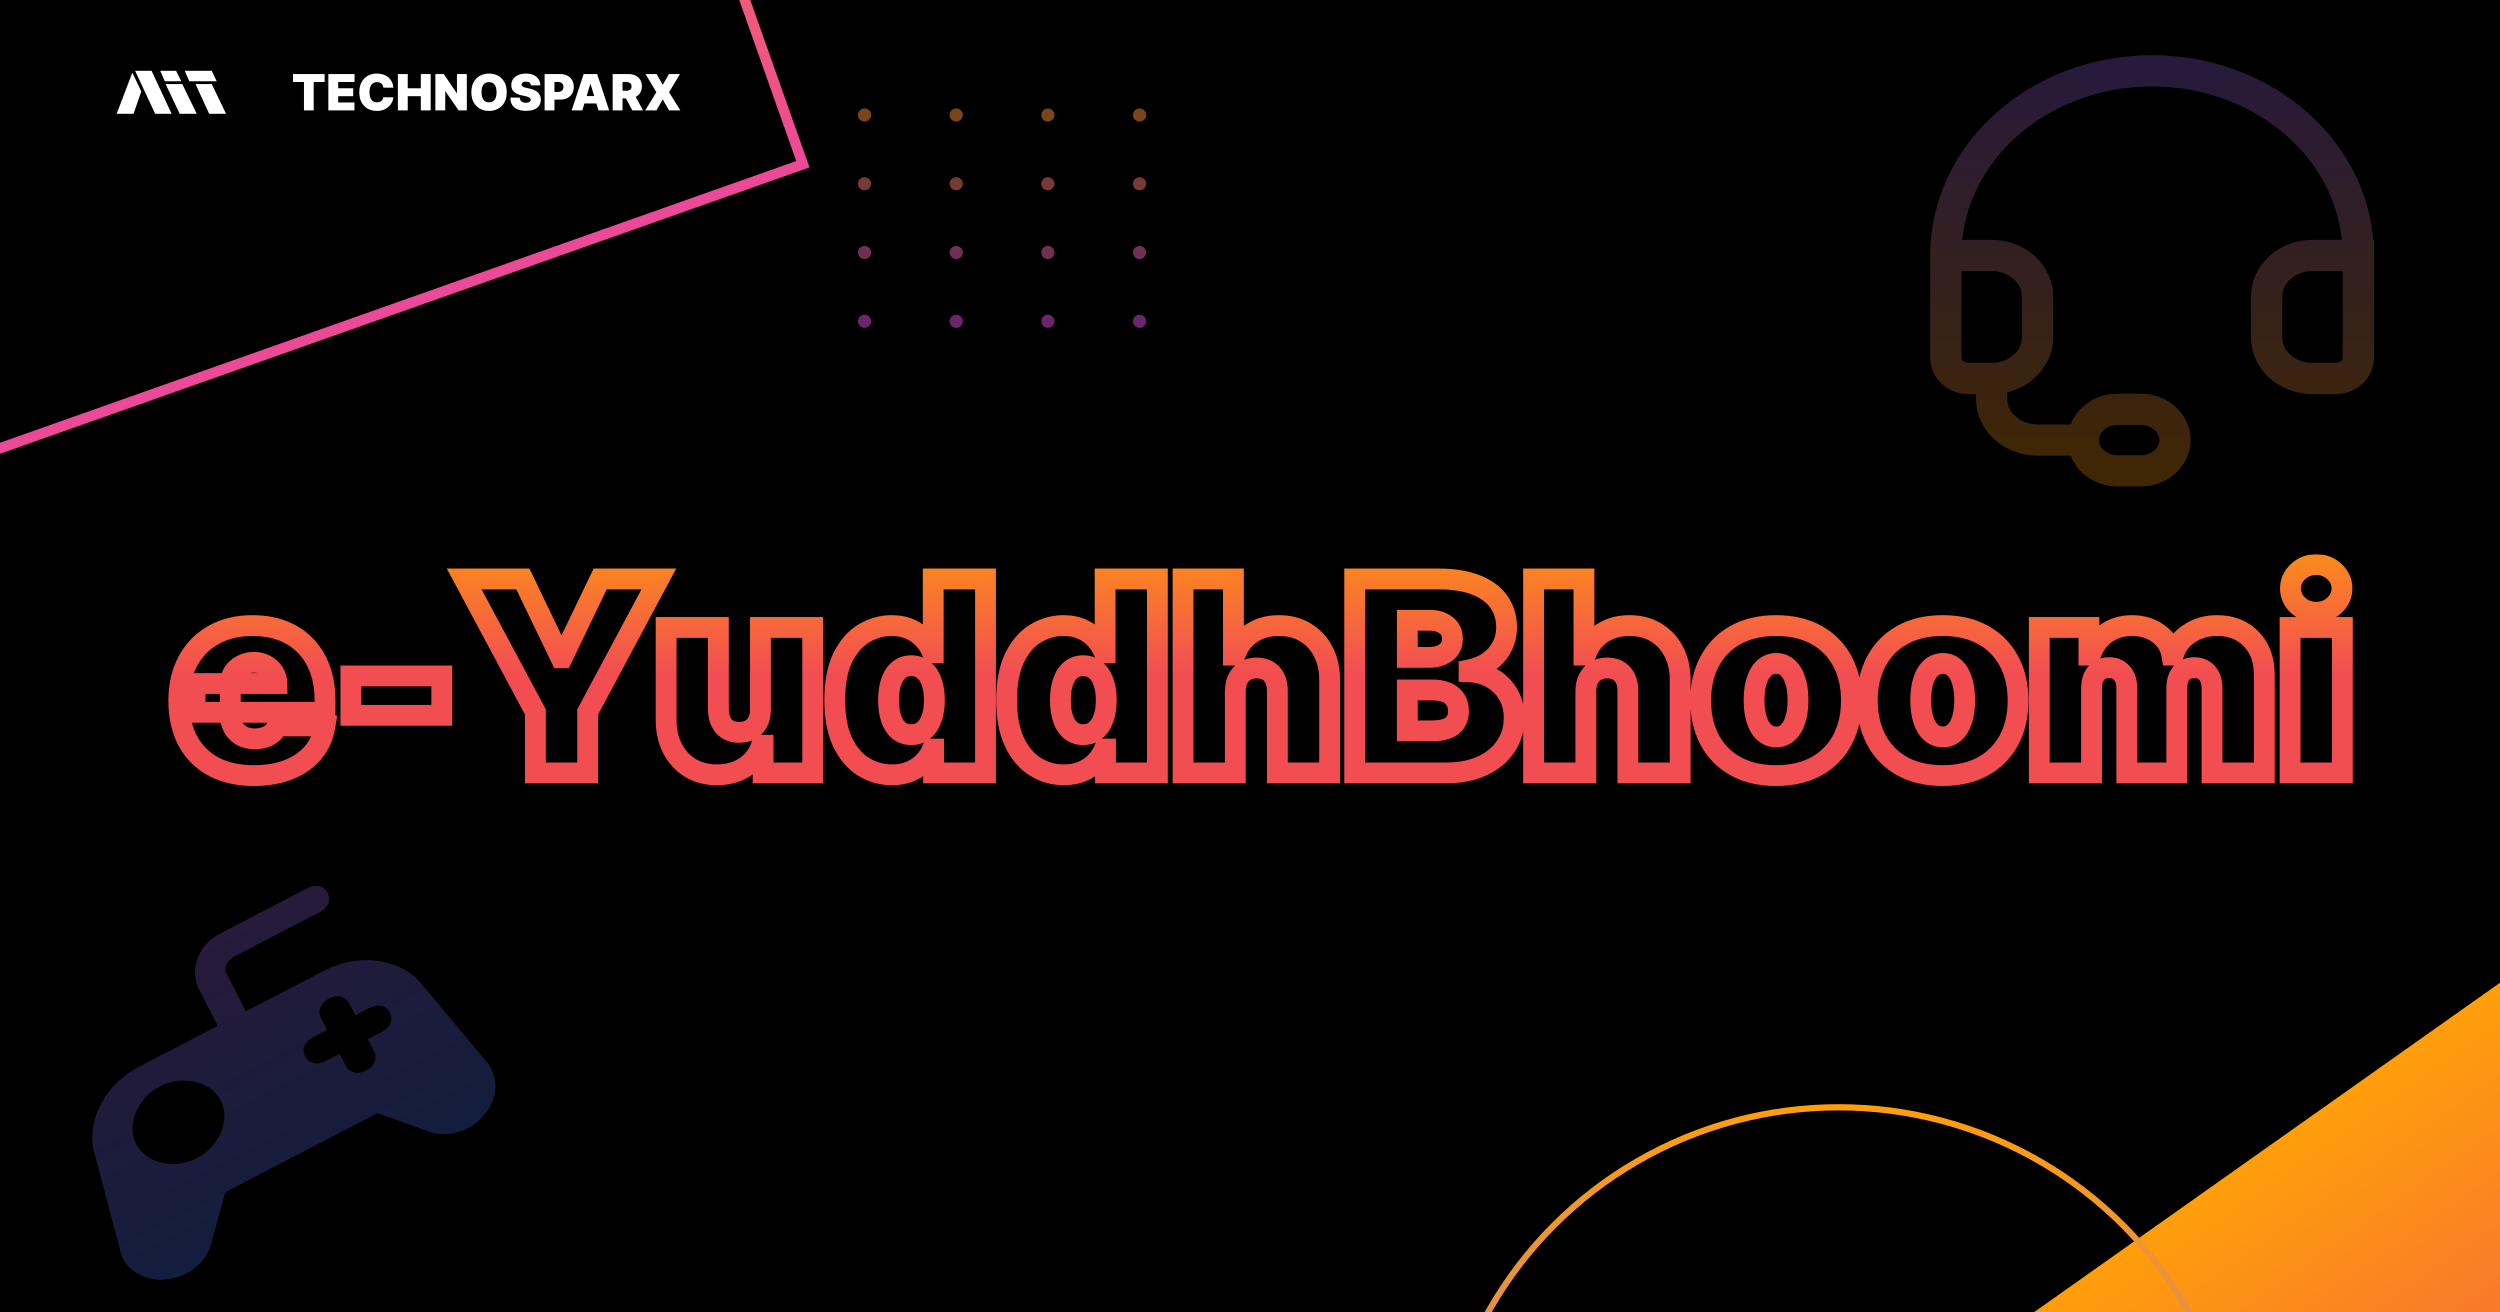 <svg width="1200" height="630" viewBox="0 0 1200 630" fill="none" xmlns="http://www.w3.org/2000/svg">
<rect x="0" y="0" width="1200" height="630" fill="#333333" stroke="none"/>
<g clip-path="url(#clip0_146_129)">
<rect width="1200" height="630" fill="black"/>
<rect x="-427.809" y="-32.484" width="729.486" height="376.173" transform="rotate(-19.485 -427.809 -32.484)" stroke="url(#paint0_linear_146_129)" stroke-width="5"/>
<rect x="883" y="695.827" width="580" height="273.616" transform="rotate(-35.26 883 695.827)" fill="url(#paint1_linear_146_129)"/>
<circle cx="882.5" cy="724.5" r="193" stroke="url(#paint2_linear_146_129)" stroke-width="3"/>
<path opacity="0.49" d="M415 58.364C414.121 58.364 413.367 58.057 412.739 57.443C412.117 56.822 411.811 56.068 411.818 55.182C411.811 54.318 412.117 53.58 412.739 52.966C413.367 52.352 414.121 52.045 415 52.045C415.833 52.045 416.568 52.352 417.205 52.966C417.848 53.58 418.174 54.318 418.182 55.182C418.174 55.773 418.019 56.311 417.716 56.795C417.42 57.273 417.034 57.655 416.557 57.943C416.08 58.224 415.561 58.364 415 58.364ZM459.003 58.364C458.124 58.364 457.37 58.057 456.741 57.443C456.12 56.822 455.813 56.068 455.821 55.182C455.813 54.318 456.12 53.58 456.741 52.966C457.37 52.352 458.124 52.045 459.003 52.045C459.836 52.045 460.571 52.352 461.207 52.966C461.851 53.58 462.177 54.318 462.184 55.182C462.177 55.773 462.021 56.311 461.718 56.795C461.423 57.273 461.037 57.655 460.559 57.943C460.082 58.224 459.563 58.364 459.003 58.364ZM503.005 58.364C502.126 58.364 501.372 58.057 500.744 57.443C500.122 56.822 499.816 56.068 499.823 55.182C499.816 54.318 500.122 53.58 500.744 52.966C501.372 52.352 502.126 52.045 503.005 52.045C503.838 52.045 504.573 52.352 505.21 52.966C505.853 53.58 506.179 54.318 506.187 55.182C506.179 55.773 506.024 56.311 505.721 56.795C505.425 57.273 505.039 57.655 504.562 57.943C504.085 58.224 503.566 58.364 503.005 58.364ZM547.008 58.364C546.129 58.364 545.375 58.057 544.746 57.443C544.125 56.822 543.818 56.068 543.826 55.182C543.818 54.318 544.125 53.58 544.746 52.966C545.375 52.352 546.129 52.045 547.008 52.045C547.841 52.045 548.576 52.352 549.212 52.966C549.856 53.58 550.182 54.318 550.189 55.182C550.182 55.773 550.026 56.311 549.723 56.795C549.428 57.273 549.042 57.655 548.564 57.943C548.087 58.224 547.568 58.364 547.008 58.364ZM415 91.364C414.121 91.364 413.367 91.057 412.739 90.443C412.117 89.822 411.811 89.068 411.818 88.182C411.811 87.318 412.117 86.579 412.739 85.966C413.367 85.352 414.121 85.046 415 85.046C415.833 85.046 416.568 85.352 417.205 85.966C417.848 86.579 418.174 87.318 418.182 88.182C418.174 88.773 418.019 89.311 417.716 89.796C417.42 90.273 417.034 90.655 416.557 90.943C416.08 91.224 415.561 91.364 415 91.364ZM459.003 91.364C458.124 91.364 457.37 91.057 456.741 90.443C456.12 89.822 455.813 89.068 455.821 88.182C455.813 87.318 456.12 86.579 456.741 85.966C457.37 85.352 458.124 85.046 459.003 85.046C459.836 85.046 460.571 85.352 461.207 85.966C461.851 86.579 462.177 87.318 462.184 88.182C462.177 88.773 462.021 89.311 461.718 89.796C461.423 90.273 461.037 90.655 460.559 90.943C460.082 91.224 459.563 91.364 459.003 91.364ZM503.005 91.364C502.126 91.364 501.372 91.057 500.744 90.443C500.122 89.822 499.816 89.068 499.823 88.182C499.816 87.318 500.122 86.579 500.744 85.966C501.372 85.352 502.126 85.046 503.005 85.046C503.838 85.046 504.573 85.352 505.21 85.966C505.853 86.579 506.179 87.318 506.187 88.182C506.179 88.773 506.024 89.311 505.721 89.796C505.425 90.273 505.039 90.655 504.562 90.943C504.085 91.224 503.566 91.364 503.005 91.364ZM547.008 91.364C546.129 91.364 545.375 91.057 544.746 90.443C544.125 89.822 543.818 89.068 543.826 88.182C543.818 87.318 544.125 86.579 544.746 85.966C545.375 85.352 546.129 85.046 547.008 85.046C547.841 85.046 548.576 85.352 549.212 85.966C549.856 86.579 550.182 87.318 550.189 88.182C550.182 88.773 550.026 89.311 549.723 89.796C549.428 90.273 549.042 90.655 548.564 90.943C548.087 91.224 547.568 91.364 547.008 91.364ZM415 124.364C414.121 124.364 413.367 124.057 412.739 123.443C412.117 122.822 411.811 122.068 411.818 121.182C411.811 120.318 412.117 119.58 412.739 118.966C413.367 118.352 414.121 118.045 415 118.045C415.833 118.045 416.568 118.352 417.205 118.966C417.848 119.58 418.174 120.318 418.182 121.182C418.174 121.773 418.019 122.311 417.716 122.795C417.42 123.273 417.034 123.655 416.557 123.943C416.08 124.223 415.561 124.364 415 124.364ZM459.003 124.364C458.124 124.364 457.37 124.057 456.741 123.443C456.12 122.822 455.813 122.068 455.821 121.182C455.813 120.318 456.12 119.58 456.741 118.966C457.37 118.352 458.124 118.045 459.003 118.045C459.836 118.045 460.571 118.352 461.207 118.966C461.851 119.58 462.177 120.318 462.184 121.182C462.177 121.773 462.021 122.311 461.718 122.795C461.423 123.273 461.037 123.655 460.559 123.943C460.082 124.223 459.563 124.364 459.003 124.364ZM503.005 124.364C502.126 124.364 501.372 124.057 500.744 123.443C500.122 122.822 499.816 122.068 499.823 121.182C499.816 120.318 500.122 119.58 500.744 118.966C501.372 118.352 502.126 118.045 503.005 118.045C503.838 118.045 504.573 118.352 505.21 118.966C505.853 119.58 506.179 120.318 506.187 121.182C506.179 121.773 506.024 122.311 505.721 122.795C505.425 123.273 505.039 123.655 504.562 123.943C504.085 124.223 503.566 124.364 503.005 124.364ZM547.008 124.364C546.129 124.364 545.375 124.057 544.746 123.443C544.125 122.822 543.818 122.068 543.826 121.182C543.818 120.318 544.125 119.58 544.746 118.966C545.375 118.352 546.129 118.045 547.008 118.045C547.841 118.045 548.576 118.352 549.212 118.966C549.856 119.58 550.182 120.318 550.189 121.182C550.182 121.773 550.026 122.311 549.723 122.795C549.428 123.273 549.042 123.655 548.564 123.943C548.087 124.223 547.568 124.364 547.008 124.364ZM415 157.364C414.121 157.364 413.367 157.057 412.739 156.443C412.117 155.822 411.811 155.068 411.818 154.182C411.811 153.318 412.117 152.58 412.739 151.966C413.367 151.352 414.121 151.045 415 151.045C415.833 151.045 416.568 151.352 417.205 151.966C417.848 152.58 418.174 153.318 418.182 154.182C418.174 154.773 418.019 155.311 417.716 155.795C417.42 156.273 417.034 156.655 416.557 156.943C416.08 157.223 415.561 157.364 415 157.364ZM459.003 157.364C458.124 157.364 457.37 157.057 456.741 156.443C456.12 155.822 455.813 155.068 455.821 154.182C455.813 153.318 456.12 152.58 456.741 151.966C457.37 151.352 458.124 151.045 459.003 151.045C459.836 151.045 460.571 151.352 461.207 151.966C461.851 152.58 462.177 153.318 462.184 154.182C462.177 154.773 462.021 155.311 461.718 155.795C461.423 156.273 461.037 156.655 460.559 156.943C460.082 157.223 459.563 157.364 459.003 157.364ZM503.005 157.364C502.126 157.364 501.372 157.057 500.744 156.443C500.122 155.822 499.816 155.068 499.823 154.182C499.816 153.318 500.122 152.58 500.744 151.966C501.372 151.352 502.126 151.045 503.005 151.045C503.838 151.045 504.573 151.352 505.21 151.966C505.853 152.58 506.179 153.318 506.187 154.182C506.179 154.773 506.024 155.311 505.721 155.795C505.425 156.273 505.039 156.655 504.562 156.943C504.085 157.223 503.566 157.364 503.005 157.364ZM547.008 157.364C546.129 157.364 545.375 157.057 544.746 156.443C544.125 155.822 543.818 155.068 543.826 154.182C543.818 153.318 544.125 152.58 544.746 151.966C545.375 151.352 546.129 151.045 547.008 151.045C547.841 151.045 548.576 151.352 549.212 151.966C549.856 152.58 550.182 153.318 550.189 154.182C550.182 154.773 550.026 155.311 549.723 155.795C549.428 156.273 549.042 156.655 548.564 156.943C548.087 157.223 547.568 157.364 547.008 157.364Z" fill="url(#paint3_linear_146_129)"/>
<mask id="path-5-outside-1_146_129" maskUnits="userSpaceOnUse" x="80" y="266" width="1050" height="112" fill="black">
<rect fill="white" x="80" y="266" width="1050" height="112"/>
<path d="M121.818 372.273C114.364 372.273 107.939 370.848 102.545 368C97.182 365.121 93.046 361 90.136 355.636C87.258 350.242 85.818 343.788 85.818 336.273C85.818 329.061 87.273 322.758 90.182 317.364C93.091 311.97 97.197 307.773 102.5 304.773C107.803 301.773 114.061 300.273 121.273 300.273C126.545 300.273 131.318 301.091 135.591 302.727C139.864 304.364 143.515 306.742 146.545 309.864C149.576 312.955 151.909 316.712 153.545 321.136C155.182 325.561 156 330.545 156 336.091V341.909H93.636V328.091H132.909C132.879 326.091 132.364 324.333 131.364 322.818C130.394 321.273 129.076 320.076 127.409 319.227C125.773 318.348 123.909 317.909 121.818 317.909C119.788 317.909 117.924 318.348 116.227 319.227C114.53 320.076 113.167 321.258 112.136 322.773C111.136 324.288 110.606 326.061 110.545 328.091V343C110.545 345.242 111.015 347.242 111.955 349C112.894 350.758 114.242 352.136 116 353.136C117.758 354.136 119.879 354.636 122.364 354.636C124.091 354.636 125.667 354.394 127.091 353.909C128.545 353.424 129.788 352.727 130.818 351.818C131.848 350.879 132.606 349.758 133.091 348.455H156C155.212 353.303 153.348 357.515 150.409 361.091C147.47 364.636 143.576 367.394 138.727 369.364C133.909 371.303 128.273 372.273 121.818 372.273ZM212.057 324.455V343.364H168.42V324.455H212.057ZM222.807 277.909H250.989L269.17 315.727H269.898L288.08 277.909H316.261L282.08 341.727V371H256.989V341.727L222.807 277.909ZM365.011 340.455V301.182H390.102V371H366.284V357.727H365.557C364.042 362.182 361.39 365.667 357.602 368.182C353.814 370.667 349.314 371.909 344.102 371.909C339.223 371.909 334.951 370.788 331.284 368.545C327.648 366.303 324.814 363.212 322.784 359.273C320.784 355.333 319.769 350.818 319.739 345.727V301.182H344.83V340.455C344.86 343.909 345.739 346.621 347.466 348.591C349.223 350.561 351.678 351.545 354.83 351.545C356.92 351.545 358.723 351.106 360.239 350.227C361.784 349.318 362.966 348.045 363.784 346.409C364.633 344.742 365.042 342.758 365.011 340.455ZM428.136 371.909C423.167 371.909 418.591 370.606 414.409 368C410.258 365.394 406.924 361.439 404.409 356.136C401.924 350.833 400.682 344.152 400.682 336.091C400.682 327.667 401.985 320.818 404.591 315.545C407.227 310.273 410.621 306.409 414.773 303.955C418.955 301.5 423.348 300.273 427.955 300.273C431.409 300.273 434.439 300.879 437.045 302.091C439.652 303.273 441.833 304.864 443.591 306.864C445.348 308.833 446.682 311 447.591 313.364H447.955V277.909H473.045V371H448.136V359.545H447.591C446.621 361.909 445.227 364.03 443.409 365.909C441.621 367.758 439.439 369.227 436.864 370.318C434.318 371.379 431.409 371.909 428.136 371.909ZM437.409 352.636C439.712 352.636 441.682 351.97 443.318 350.636C444.985 349.273 446.258 347.364 447.136 344.909C448.045 342.424 448.5 339.485 448.5 336.091C448.5 332.636 448.045 329.682 447.136 327.227C446.258 324.742 444.985 322.848 443.318 321.545C441.682 320.212 439.712 319.545 437.409 319.545C435.106 319.545 433.136 320.212 431.5 321.545C429.894 322.848 428.652 324.742 427.773 327.227C426.924 329.682 426.5 332.636 426.5 336.091C426.5 339.545 426.924 342.515 427.773 345C428.652 347.455 429.894 349.348 431.5 350.682C433.136 351.985 435.106 352.636 437.409 352.636ZM510.636 371.909C505.667 371.909 501.091 370.606 496.909 368C492.758 365.394 489.424 361.439 486.909 356.136C484.424 350.833 483.182 344.152 483.182 336.091C483.182 327.667 484.485 320.818 487.091 315.545C489.727 310.273 493.121 306.409 497.273 303.955C501.455 301.5 505.848 300.273 510.455 300.273C513.909 300.273 516.939 300.879 519.545 302.091C522.152 303.273 524.333 304.864 526.091 306.864C527.848 308.833 529.182 311 530.091 313.364H530.455V277.909H555.545V371H530.636V359.545H530.091C529.121 361.909 527.727 364.03 525.909 365.909C524.121 367.758 521.939 369.227 519.364 370.318C516.818 371.379 513.909 371.909 510.636 371.909ZM519.909 352.636C522.212 352.636 524.182 351.97 525.818 350.636C527.485 349.273 528.758 347.364 529.636 344.909C530.545 342.424 531 339.485 531 336.091C531 332.636 530.545 329.682 529.636 327.227C528.758 324.742 527.485 322.848 525.818 321.545C524.182 320.212 522.212 319.545 519.909 319.545C517.606 319.545 515.636 320.212 514 321.545C512.394 322.848 511.152 324.742 510.273 327.227C509.424 329.682 509 332.636 509 336.091C509 339.545 509.424 342.515 510.273 345C511.152 347.455 512.394 349.348 514 350.682C515.636 351.985 517.606 352.636 519.909 352.636ZM592.955 331.727V371H567.864V277.909H592.045V314.455H592.773C594.348 310 596.97 306.53 600.636 304.045C604.303 301.53 608.712 300.273 613.864 300.273C618.803 300.273 623.091 301.394 626.727 303.636C630.394 305.879 633.227 308.97 635.227 312.909C637.258 316.848 638.258 321.364 638.227 326.455V371H613.136V331.727C613.167 328.273 612.303 325.561 610.545 323.591C608.818 321.621 606.348 320.636 603.136 320.636C601.106 320.636 599.318 321.091 597.773 322C596.258 322.879 595.076 324.152 594.227 325.818C593.409 327.455 592.985 329.424 592.955 331.727ZM650.25 371V277.909H690.614C697.705 277.909 703.659 278.864 708.477 280.773C713.326 282.682 716.977 285.379 719.432 288.864C721.917 292.348 723.159 296.455 723.159 301.182C723.159 304.606 722.402 307.727 720.886 310.545C719.402 313.364 717.311 315.727 714.614 317.636C711.917 319.515 708.765 320.818 705.159 321.545V322.455C709.159 322.606 712.795 323.621 716.068 325.5C719.341 327.348 721.947 329.909 723.886 333.182C725.826 336.424 726.795 340.242 726.795 344.636C726.795 349.727 725.462 354.258 722.795 358.227C720.159 362.197 716.402 365.318 711.523 367.591C706.644 369.864 700.826 371 694.068 371H650.25ZM675.523 350.818H687.341C691.583 350.818 694.765 350.03 696.886 348.455C699.008 346.848 700.068 344.485 700.068 341.364C700.068 339.182 699.568 337.333 698.568 335.818C697.568 334.303 696.144 333.152 694.295 332.364C692.477 331.576 690.28 331.182 687.705 331.182H675.523V350.818ZM675.523 315.545H685.886C688.098 315.545 690.053 315.197 691.75 314.5C693.447 313.803 694.765 312.803 695.705 311.5C696.674 310.167 697.159 308.545 697.159 306.636C697.159 303.758 696.129 301.561 694.068 300.045C692.008 298.5 689.402 297.727 686.25 297.727H675.523V315.545ZM761.205 331.727V371H736.114V277.909H760.295V314.455H761.023C762.598 310 765.22 306.53 768.886 304.045C772.553 301.53 776.962 300.273 782.114 300.273C787.053 300.273 791.341 301.394 794.977 303.636C798.644 305.879 801.477 308.97 803.477 312.909C805.508 316.848 806.508 321.364 806.477 326.455V371H781.386V331.727C781.417 328.273 780.553 325.561 778.795 323.591C777.068 321.621 774.598 320.636 771.386 320.636C769.356 320.636 767.568 321.091 766.023 322C764.508 322.879 763.326 324.152 762.477 325.818C761.659 327.455 761.235 329.424 761.205 331.727ZM852.5 372.273C844.924 372.273 838.439 370.773 833.045 367.773C827.652 364.742 823.515 360.53 820.636 355.136C817.758 349.712 816.318 343.424 816.318 336.273C816.318 329.121 817.758 322.848 820.636 317.455C823.515 312.03 827.652 307.818 833.045 304.818C838.439 301.788 844.924 300.273 852.5 300.273C860.076 300.273 866.561 301.788 871.955 304.818C877.348 307.818 881.485 312.03 884.364 317.455C887.242 322.848 888.682 329.121 888.682 336.273C888.682 343.424 887.242 349.712 884.364 355.136C881.485 360.53 877.348 364.742 871.955 367.773C866.561 370.773 860.076 372.273 852.5 372.273ZM852.682 353.727C854.803 353.727 856.636 353.015 858.182 351.591C859.727 350.167 860.924 348.136 861.773 345.5C862.621 342.864 863.045 339.727 863.045 336.091C863.045 332.424 862.621 329.288 861.773 326.682C860.924 324.045 859.727 322.015 858.182 320.591C856.636 319.167 854.803 318.455 852.682 318.455C850.439 318.455 848.515 319.167 846.909 320.591C845.303 322.015 844.076 324.045 843.227 326.682C842.379 329.288 841.955 332.424 841.955 336.091C841.955 339.727 842.379 342.864 843.227 345.5C844.076 348.136 845.303 350.167 846.909 351.591C848.515 353.015 850.439 353.727 852.682 353.727ZM932.5 372.273C924.924 372.273 918.439 370.773 913.045 367.773C907.652 364.742 903.515 360.53 900.636 355.136C897.758 349.712 896.318 343.424 896.318 336.273C896.318 329.121 897.758 322.848 900.636 317.455C903.515 312.03 907.652 307.818 913.045 304.818C918.439 301.788 924.924 300.273 932.5 300.273C940.076 300.273 946.561 301.788 951.955 304.818C957.348 307.818 961.485 312.03 964.364 317.455C967.242 322.848 968.682 329.121 968.682 336.273C968.682 343.424 967.242 349.712 964.364 355.136C961.485 360.53 957.348 364.742 951.955 367.773C946.561 370.773 940.076 372.273 932.5 372.273ZM932.682 353.727C934.803 353.727 936.636 353.015 938.182 351.591C939.727 350.167 940.924 348.136 941.773 345.5C942.621 342.864 943.045 339.727 943.045 336.091C943.045 332.424 942.621 329.288 941.773 326.682C940.924 324.045 939.727 322.015 938.182 320.591C936.636 319.167 934.803 318.455 932.682 318.455C930.439 318.455 928.515 319.167 926.909 320.591C925.303 322.015 924.076 324.045 923.227 326.682C922.379 329.288 921.955 332.424 921.955 336.091C921.955 339.727 922.379 342.864 923.227 345.5C924.076 348.136 925.303 350.167 926.909 351.591C928.515 353.015 930.439 353.727 932.682 353.727ZM978.864 371V301.182H1002.68V314.455H1003.41C1004.86 310.091 1007.35 306.636 1010.86 304.091C1014.38 301.545 1018.56 300.273 1023.41 300.273C1028.32 300.273 1032.55 301.576 1036.09 304.182C1039.64 306.758 1041.77 310.182 1042.5 314.455H1043.23C1044.41 310.182 1046.92 306.758 1050.77 304.182C1054.62 301.576 1059.14 300.273 1064.32 300.273C1071.02 300.273 1076.44 302.424 1080.59 306.727C1084.77 311.03 1086.86 316.758 1086.86 323.909V371H1061.77V330.273C1061.77 327.212 1061 324.818 1059.45 323.091C1057.91 321.333 1055.83 320.455 1053.23 320.455C1050.65 320.455 1048.61 321.333 1047.09 323.091C1045.61 324.818 1044.86 327.212 1044.86 330.273V371H1020.86V330.273C1020.86 327.212 1020.09 324.818 1018.55 323.091C1017 321.333 1014.92 320.455 1012.32 320.455C1010.59 320.455 1009.11 320.848 1007.86 321.636C1006.62 322.424 1005.65 323.561 1004.95 325.045C1004.29 326.5 1003.95 328.242 1003.95 330.273V371H978.864ZM1099.24 371V301.182H1124.33V371H1099.24ZM1111.78 293.909C1108.39 293.909 1105.48 292.788 1103.06 290.545C1100.63 288.303 1099.42 285.606 1099.42 282.455C1099.42 279.303 1100.63 276.606 1103.06 274.364C1105.48 272.121 1108.39 271 1111.78 271C1115.21 271 1118.12 272.121 1120.51 274.364C1122.94 276.606 1124.15 279.303 1124.15 282.455C1124.15 285.606 1122.94 288.303 1120.51 290.545C1118.12 292.788 1115.21 293.909 1111.78 293.909Z"/>
</mask>
<path d="M102.545 368L100.181 372.406L100.196 372.413L100.211 372.421L102.545 368ZM90.136 355.636L85.725 357.991L85.733 358.005L85.741 358.02L90.136 355.636ZM90.182 317.364L94.583 319.737H94.583L90.182 317.364ZM102.5 304.773L104.962 309.125H104.962L102.5 304.773ZM135.591 302.727L137.379 298.058L135.591 302.727ZM146.545 309.864L142.958 313.347L142.967 313.355L142.975 313.364L146.545 309.864ZM153.545 321.136L148.856 322.871L153.545 321.136ZM156 341.909V346.909H161V341.909H156ZM93.636 341.909H88.636V346.909H93.636V341.909ZM93.636 328.091V323.091H88.636V328.091H93.636ZM132.909 328.091V333.091H137.985L137.909 328.015L132.909 328.091ZM131.364 322.818L127.128 325.476L127.159 325.524L127.191 325.572L131.364 322.818ZM127.409 319.227L125.043 323.632L125.092 323.658L125.141 323.683L127.409 319.227ZM116.227 319.227L118.463 323.699L118.495 323.684L118.527 323.667L116.227 319.227ZM112.136 322.773L108.002 319.961L107.982 319.99L107.963 320.019L112.136 322.773ZM110.545 328.091L105.548 327.942L105.545 328.016V328.091H110.545ZM111.955 349L107.545 351.357L111.955 349ZM116 353.136L113.527 357.482L116 353.136ZM127.091 353.909L125.51 349.166L125.495 349.171L125.48 349.176L127.091 353.909ZM130.818 351.818L134.126 355.567L134.157 355.54L134.187 355.513L130.818 351.818ZM133.091 348.455V343.455H129.616L128.405 346.711L133.091 348.455ZM156 348.455L160.935 349.257L161.878 343.455H156V348.455ZM150.409 361.091L154.258 364.282L154.265 364.274L154.272 364.266L150.409 361.091ZM138.727 369.364L140.594 374.002L140.602 373.999L140.609 373.996L138.727 369.364ZM121.818 367.273C114.999 367.273 109.412 365.972 104.88 363.579L100.211 372.421C106.467 375.725 113.728 377.273 121.818 377.273V367.273ZM104.91 363.594C100.408 361.178 96.977 357.761 94.531 353.253L85.741 358.02C89.114 364.239 93.956 369.064 100.181 372.406L104.91 363.594ZM94.547 353.282C92.134 348.761 90.818 343.152 90.818 336.273H80.818C80.818 344.423 82.381 351.724 85.725 357.991L94.547 353.282ZM90.818 336.273C90.818 329.742 92.131 324.283 94.583 319.737L85.781 314.99C82.414 321.232 80.818 328.379 80.818 336.273H90.818ZM94.583 319.737C97.047 315.167 100.484 311.658 104.962 309.125L100.038 300.421C93.91 303.887 89.134 308.772 85.781 314.99L94.583 319.737ZM104.962 309.125C109.387 306.621 114.764 305.273 121.273 305.273V295.273C113.357 295.273 106.219 296.924 100.038 300.421L104.962 309.125ZM121.273 305.273C126.026 305.273 130.181 306.009 133.803 307.397L137.379 298.058C132.456 296.172 127.065 295.273 121.273 295.273V305.273ZM133.803 307.397C137.433 308.787 140.46 310.774 142.958 313.347L150.133 306.381C146.57 302.711 142.295 299.941 137.379 298.058L133.803 307.397ZM142.975 313.364C145.469 315.908 147.442 319.048 148.856 322.871L158.235 319.402C156.376 314.377 153.682 310.001 150.116 306.363L142.975 313.364ZM148.856 322.871C150.254 326.652 151 331.036 151 336.091H161C161 330.055 160.109 324.469 158.235 319.402L148.856 322.871ZM151 336.091V341.909H161V336.091H151ZM156 336.909H93.636V346.909H156V336.909ZM98.636 341.909V328.091H88.636V341.909H98.636ZM93.636 333.091H132.909V323.091H93.636V333.091ZM137.909 328.015C137.865 325.162 137.115 322.455 135.537 320.064L127.191 325.572C127.613 326.212 127.892 327.019 127.91 328.167L137.909 328.015ZM135.599 320.161C134.136 317.829 132.129 316.02 129.678 314.771L125.141 323.683C126.022 324.132 126.652 324.716 127.128 325.476L135.599 320.161ZM129.775 314.822C127.324 313.506 124.629 312.909 121.818 312.909V322.909C123.189 322.909 124.222 323.191 125.043 323.632L129.775 314.822ZM121.818 312.909C119.039 312.909 116.38 313.518 113.928 314.787L118.527 323.667C119.469 323.179 120.537 322.909 121.818 322.909V312.909ZM113.991 314.755C111.558 315.972 109.53 317.714 108.002 319.961L116.271 325.584C116.803 324.801 117.503 324.18 118.463 323.699L113.991 314.755ZM107.963 320.019C106.393 322.398 105.633 325.097 105.548 327.942L115.543 328.24C115.58 327.024 115.88 326.178 116.309 325.527L107.963 320.019ZM105.545 328.091V343H115.545V328.091H105.545ZM105.545 343C105.545 345.96 106.172 348.787 107.545 351.357L116.364 346.643C115.859 345.697 115.545 344.525 115.545 343H105.545ZM107.545 351.357C108.936 353.96 110.962 356.023 113.527 357.482L118.473 348.791C117.523 348.25 116.852 347.555 116.364 346.643L107.545 351.357ZM113.527 357.482C116.193 358.999 119.209 359.636 122.364 359.636V349.636C120.549 349.636 119.322 349.274 118.473 348.791L113.527 357.482ZM122.364 359.636C124.559 359.636 126.689 359.328 128.702 358.642L125.48 349.176C124.645 349.46 123.623 349.636 122.364 349.636V359.636ZM128.672 358.653C130.689 357.98 132.538 356.969 134.126 355.567L127.51 348.069C127.038 348.485 126.402 348.868 125.51 349.166L128.672 358.653ZM134.187 355.513C135.804 354.039 137.014 352.249 137.777 350.198L128.405 346.711C128.198 347.266 127.893 347.719 127.449 348.123L134.187 355.513ZM133.091 353.455H156V343.455H133.091V353.455ZM151.065 347.653C150.41 351.685 148.89 355.065 146.547 357.916L154.272 364.266C157.807 359.966 160.015 354.922 160.935 349.257L151.065 347.653ZM146.56 357.9C144.215 360.728 141.035 363.029 136.845 364.731L140.609 373.996C146.117 371.758 150.724 368.545 154.258 364.282L146.56 357.9ZM136.86 364.725C132.76 366.376 127.783 367.273 121.818 367.273V377.273C128.762 377.273 135.058 376.231 140.594 374.002L136.86 364.725ZM212.057 324.455H217.057V319.455H212.057V324.455ZM212.057 343.364V348.364H217.057V343.364H212.057ZM168.42 343.364H163.42V348.364H168.42V343.364ZM168.42 324.455V319.455H163.42V324.455H168.42ZM207.057 324.455V343.364H217.057V324.455H207.057ZM212.057 338.364H168.42V348.364H212.057V338.364ZM173.42 343.364V324.455H163.42V343.364H173.42ZM168.42 329.455H212.057V319.455H168.42V329.455ZM222.807 277.909V272.909H214.457L218.399 280.27L222.807 277.909ZM250.989 277.909L255.495 275.743L254.133 272.909H250.989V277.909ZM269.17 315.727L264.664 317.894L266.026 320.727H269.17V315.727ZM269.898 315.727V320.727H273.042L274.404 317.894L269.898 315.727ZM288.08 277.909V272.909H284.936L283.573 275.743L288.08 277.909ZM316.261 277.909L320.669 280.27L324.611 272.909H316.261V277.909ZM282.08 341.727L277.672 339.367L277.08 340.473V341.727H282.08ZM282.08 371V376H287.08V371H282.08ZM256.989 371H251.989V376H256.989V371ZM256.989 341.727H261.989V340.473L261.396 339.367L256.989 341.727ZM222.807 282.909H250.989V272.909H222.807V282.909ZM246.482 280.076L264.664 317.894L273.677 313.561L255.495 275.743L246.482 280.076ZM269.17 320.727H269.898V310.727H269.17V320.727ZM274.404 317.894L292.586 280.076L283.573 275.743L265.391 313.561L274.404 317.894ZM288.08 282.909H316.261V272.909H288.08V282.909ZM311.854 275.548L277.672 339.367L286.487 344.088L320.669 280.27L311.854 275.548ZM277.08 341.727V371H287.08V341.727H277.08ZM282.08 366H256.989V376H282.08V366ZM261.989 371V341.727H251.989V371H261.989ZM261.396 339.367L227.214 275.548L218.399 280.27L252.581 344.088L261.396 339.367ZM365.011 340.455H360.011V340.487L360.012 340.52L365.011 340.455ZM365.011 301.182V296.182H360.011V301.182H365.011ZM390.102 301.182H395.102V296.182H390.102V301.182ZM390.102 371V376H395.102V371H390.102ZM366.284 371H361.284V376H366.284V371ZM366.284 357.727H371.284V352.727H366.284V357.727ZM365.557 357.727V352.727H361.976L360.823 356.117L365.557 357.727ZM357.602 368.182L360.345 372.363L360.356 372.355L360.368 372.347L357.602 368.182ZM331.284 368.545L328.66 372.801L328.668 372.806L328.675 372.811L331.284 368.545ZM322.784 359.273L318.326 361.536L318.333 361.55L318.34 361.563L322.784 359.273ZM319.739 345.727H314.739V345.742L314.739 345.757L319.739 345.727ZM319.739 301.182V296.182H314.739V301.182H319.739ZM344.83 301.182H349.83V296.182H344.83V301.182ZM344.83 340.455H339.83V340.476L339.83 340.498L344.83 340.455ZM347.466 348.591L343.707 351.888L343.721 351.904L343.735 351.92L347.466 348.591ZM360.239 350.227L362.747 354.552L362.76 354.545L362.774 354.537L360.239 350.227ZM363.784 346.409L359.328 344.141L359.32 344.157L359.312 344.173L363.784 346.409ZM370.011 340.455V301.182H360.011V340.455H370.011ZM365.011 306.182H390.102V296.182H365.011V306.182ZM385.102 301.182V371H395.102V301.182H385.102ZM390.102 366H366.284V376H390.102V366ZM371.284 371V357.727H361.284V371H371.284ZM366.284 352.727H365.557V362.727H366.284V352.727ZM360.823 356.117C359.65 359.565 357.67 362.135 354.836 364.016L360.368 372.347C365.11 369.199 368.433 364.798 370.29 359.337L360.823 356.117ZM354.86 364.001C352.004 365.874 348.49 366.909 344.102 366.909V376.909C350.138 376.909 355.625 375.459 360.345 372.363L354.86 364.001ZM344.102 366.909C340.017 366.909 336.672 365.98 333.893 364.28L328.675 372.811C333.229 375.596 338.43 376.909 344.102 376.909V366.909ZM333.909 364.29C331.076 362.543 328.859 360.145 327.229 356.982L318.34 361.563C320.77 366.279 324.219 370.063 328.66 372.801L333.909 364.29ZM327.242 357.009C325.644 353.861 324.765 350.13 324.739 345.698L314.739 345.757C314.773 351.506 315.924 356.806 318.326 361.536L327.242 357.009ZM324.739 345.727V301.182H314.739V345.727H324.739ZM319.739 306.182H344.83V296.182H319.739V306.182ZM339.83 301.182V340.455H349.83V301.182H339.83ZM339.83 340.498C339.867 344.763 340.967 348.763 343.707 351.888L351.225 345.294C350.51 344.479 349.853 343.055 349.829 340.411L339.83 340.498ZM343.735 351.92C346.625 355.159 350.555 356.545 354.83 356.545V346.545C352.801 346.545 351.822 345.963 351.197 345.262L343.735 351.92ZM354.83 356.545C357.63 356.545 360.334 355.952 362.747 354.552L357.73 345.902C357.113 346.26 356.211 346.545 354.83 346.545V356.545ZM362.774 354.537C365.169 353.128 367.015 351.127 368.256 348.645L359.312 344.173C358.916 344.964 358.399 345.509 357.704 345.918L362.774 354.537ZM368.24 348.678C369.532 346.14 370.049 343.318 370.011 340.389L360.012 340.52C360.034 342.198 359.733 343.345 359.328 344.141L368.24 348.678ZM414.409 368L411.751 372.235L411.758 372.239L411.765 372.243L414.409 368ZM404.409 356.136L399.882 358.258L399.886 358.268L399.891 358.279L404.409 356.136ZM404.591 315.545L400.119 313.309L400.114 313.32L400.109 313.33L404.591 315.545ZM414.773 303.955L412.242 299.642L412.235 299.646L412.228 299.651L414.773 303.955ZM437.045 302.091L434.937 306.625L434.959 306.635L434.98 306.645L437.045 302.091ZM443.591 306.864L439.835 310.164L439.848 310.178L439.86 310.193L443.591 306.864ZM447.591 313.364L442.924 315.159L444.157 318.364H447.591V313.364ZM447.955 313.364V318.364H452.955V313.364H447.955ZM447.955 277.909V272.909H442.955V277.909H447.955ZM473.045 277.909H478.045V272.909H473.045V277.909ZM473.045 371V376H478.045V371H473.045ZM448.136 371H443.136V376H448.136V371ZM448.136 359.545H453.136V354.545H448.136V359.545ZM447.591 359.545V354.545H444.238L442.965 357.648L447.591 359.545ZM443.409 365.909L439.816 362.432L439.815 362.433L443.409 365.909ZM436.864 370.318L438.787 374.934L438.8 374.928L438.814 374.922L436.864 370.318ZM443.318 350.636L446.477 354.513L446.484 354.506L443.318 350.636ZM447.136 344.909L442.441 343.191L442.435 343.207L442.429 343.224L447.136 344.909ZM447.136 327.227L442.422 328.894L442.435 328.929L442.448 328.964L447.136 327.227ZM443.318 321.545L440.16 325.422L440.199 325.453L440.239 325.484L443.318 321.545ZM431.5 321.545L434.65 325.428L434.658 325.422L431.5 321.545ZM427.773 327.227L423.059 325.56L423.053 325.577L423.047 325.594L427.773 327.227ZM427.773 345L423.041 346.616L423.053 346.651L423.065 346.685L427.773 345ZM431.5 350.682L428.306 354.529L428.345 354.561L428.385 354.593L431.5 350.682ZM428.136 366.909C424.093 366.909 420.435 365.864 417.054 363.757L411.765 372.243C416.747 375.348 422.24 376.909 428.136 376.909V366.909ZM417.067 363.765C413.869 361.758 411.115 358.608 408.927 353.994L399.891 358.279C402.733 364.271 406.646 369.03 411.751 372.235L417.067 363.765ZM408.937 354.015C406.857 349.577 405.682 343.678 405.682 336.091H395.682C395.682 344.625 396.991 352.09 399.882 358.258L408.937 354.015ZM405.682 336.091C405.682 328.126 406.922 322.113 409.073 317.761L400.109 313.33C397.047 319.524 395.682 327.208 395.682 336.091H405.682ZM409.063 317.782C411.365 313.177 414.161 310.125 417.317 308.259L412.228 299.651C407.081 302.694 403.089 307.369 400.119 313.309L409.063 317.782ZM417.304 308.267C420.76 306.238 424.286 305.273 427.955 305.273V295.273C422.411 295.273 417.149 296.762 412.242 299.642L417.304 308.267ZM427.955 305.273C430.825 305.273 433.111 305.775 434.937 306.625L439.154 297.557C435.768 295.982 431.993 295.273 427.955 295.273V305.273ZM434.98 306.645C436.989 307.556 438.58 308.736 439.835 310.164L447.347 303.563C445.087 300.991 442.314 298.99 439.11 297.537L434.98 306.645ZM439.86 310.193C441.233 311.731 442.241 313.382 442.924 315.159L452.258 311.569C451.123 308.618 449.464 305.936 447.322 303.535L439.86 310.193ZM447.591 318.364H447.955V308.364H447.591V318.364ZM452.955 313.364V277.909H442.955V313.364H452.955ZM447.955 282.909H473.045V272.909H447.955V282.909ZM468.045 277.909V371H478.045V277.909H468.045ZM473.045 366H448.136V376H473.045V366ZM453.136 371V359.545H443.136V371H453.136ZM448.136 354.545H447.591V364.545H448.136V354.545ZM442.965 357.648C442.242 359.41 441.203 360.998 439.816 362.432L447.002 369.386C449.251 367.062 451 364.408 452.217 361.443L442.965 357.648ZM439.815 362.433C438.534 363.758 436.926 364.862 434.914 365.714L438.814 374.922C441.953 373.593 444.709 371.757 447.003 369.385L439.815 362.433ZM434.941 365.703C433.107 366.467 430.87 366.909 428.136 366.909V376.909C431.948 376.909 435.529 376.291 438.787 374.934L434.941 365.703ZM437.409 357.636C440.751 357.636 443.865 356.641 446.477 354.513L440.16 346.76C439.499 347.299 438.673 347.636 437.409 347.636V357.636ZM446.484 354.506C448.988 352.457 450.724 349.723 451.844 346.594L442.429 343.224C441.792 345.004 440.981 346.088 440.152 346.767L446.484 354.506ZM451.832 346.627C452.99 343.461 453.5 339.913 453.5 336.091H443.5C443.5 339.057 443.101 341.388 442.441 343.191L451.832 346.627ZM453.5 336.091C453.5 332.222 452.994 328.647 451.825 325.491L442.448 328.964C443.097 330.716 443.5 333.05 443.5 336.091H453.5ZM451.85 325.56C450.732 322.398 448.979 319.625 446.398 317.606L440.239 325.484C440.99 326.072 441.783 327.087 442.422 328.894L451.85 325.56ZM446.477 317.669C443.865 315.541 440.751 314.545 437.409 314.545V324.545C438.673 324.545 439.499 324.883 440.16 325.422L446.477 317.669ZM437.409 314.545C434.067 314.545 430.953 315.541 428.342 317.669L434.658 325.422C435.319 324.883 436.145 324.545 437.409 324.545V314.545ZM428.35 317.663C425.857 319.685 424.162 322.442 423.059 325.56L432.487 328.894C433.141 327.043 433.931 326.012 434.65 325.428L428.35 317.663ZM423.047 325.594C421.968 328.715 421.5 332.253 421.5 336.091H431.5C431.5 333.02 431.88 330.649 432.498 328.861L423.047 325.594ZM421.5 336.091C421.5 339.932 421.969 343.476 423.041 346.616L432.504 343.384C431.88 341.554 431.5 339.159 431.5 336.091H421.5ZM423.065 346.685C424.172 349.775 425.859 352.497 428.306 354.529L434.694 346.835C433.929 346.2 433.132 345.134 432.48 343.315L423.065 346.685ZM428.385 354.593C430.997 356.673 434.096 357.636 437.409 357.636V347.636C436.116 347.636 435.275 347.297 434.615 346.77L428.385 354.593ZM496.909 368L494.251 372.235L494.258 372.239L494.265 372.243L496.909 368ZM486.909 356.136L482.382 358.258L482.386 358.268L482.391 358.279L486.909 356.136ZM487.091 315.545L482.619 313.309L482.614 313.32L482.609 313.33L487.091 315.545ZM497.273 303.955L494.742 299.642L494.735 299.646L494.728 299.651L497.273 303.955ZM519.545 302.091L517.437 306.625L517.459 306.635L517.48 306.645L519.545 302.091ZM526.091 306.864L522.335 310.164L522.348 310.178L522.36 310.193L526.091 306.864ZM530.091 313.364L525.424 315.159L526.657 318.364H530.091V313.364ZM530.455 313.364V318.364H535.455V313.364H530.455ZM530.455 277.909V272.909H525.455V277.909H530.455ZM555.545 277.909H560.545V272.909H555.545V277.909ZM555.545 371V376H560.545V371H555.545ZM530.636 371H525.636V376H530.636V371ZM530.636 359.545H535.636V354.545H530.636V359.545ZM530.091 359.545V354.545H526.738L525.465 357.648L530.091 359.545ZM525.909 365.909L522.316 362.432L522.315 362.433L525.909 365.909ZM519.364 370.318L521.287 374.934L521.3 374.928L521.314 374.922L519.364 370.318ZM525.818 350.636L528.977 354.513L528.984 354.506L525.818 350.636ZM529.636 344.909L524.941 343.191L524.935 343.207L524.929 343.224L529.636 344.909ZM529.636 327.227L524.922 328.894L524.935 328.929L524.948 328.964L529.636 327.227ZM525.818 321.545L522.66 325.422L522.699 325.453L522.739 325.484L525.818 321.545ZM514 321.545L517.15 325.428L517.158 325.422L514 321.545ZM510.273 327.227L505.559 325.56L505.553 325.577L505.547 325.594L510.273 327.227ZM510.273 345L505.541 346.616L505.553 346.651L505.565 346.685L510.273 345ZM514 350.682L510.806 354.529L510.845 354.561L510.885 354.593L514 350.682ZM510.636 366.909C506.593 366.909 502.935 365.864 499.554 363.757L494.265 372.243C499.247 375.348 504.74 376.909 510.636 376.909V366.909ZM499.567 363.765C496.369 361.758 493.615 358.608 491.427 353.994L482.391 358.279C485.233 364.271 489.146 369.03 494.251 372.235L499.567 363.765ZM491.437 354.015C489.357 349.577 488.182 343.678 488.182 336.091H478.182C478.182 344.625 479.491 352.09 482.382 358.258L491.437 354.015ZM488.182 336.091C488.182 328.126 489.422 322.113 491.573 317.761L482.609 313.33C479.547 319.524 478.182 327.208 478.182 336.091H488.182ZM491.563 317.782C493.865 313.177 496.661 310.125 499.817 308.259L494.728 299.651C489.581 302.694 485.589 307.369 482.619 313.309L491.563 317.782ZM499.804 308.267C503.26 306.238 506.786 305.273 510.455 305.273V295.273C504.911 295.273 499.649 296.762 494.742 299.642L499.804 308.267ZM510.455 305.273C513.325 305.273 515.611 305.775 517.437 306.625L521.654 297.557C518.268 295.982 514.493 295.273 510.455 295.273V305.273ZM517.48 306.645C519.489 307.556 521.08 308.736 522.335 310.164L529.847 303.563C527.587 300.991 524.814 298.99 521.61 297.537L517.48 306.645ZM522.36 310.193C523.733 311.731 524.741 313.382 525.424 315.159L534.758 311.569C533.623 308.618 531.964 305.936 529.822 303.535L522.36 310.193ZM530.091 318.364H530.455V308.364H530.091V318.364ZM535.455 313.364V277.909H525.455V313.364H535.455ZM530.455 282.909H555.545V272.909H530.455V282.909ZM550.545 277.909V371H560.545V277.909H550.545ZM555.545 366H530.636V376H555.545V366ZM535.636 371V359.545H525.636V371H535.636ZM530.636 354.545H530.091V364.545H530.636V354.545ZM525.465 357.648C524.742 359.41 523.703 360.998 522.316 362.432L529.502 369.386C531.751 367.062 533.5 364.408 534.717 361.443L525.465 357.648ZM522.315 362.433C521.034 363.758 519.426 364.862 517.414 365.714L521.314 374.922C524.453 373.593 527.209 371.757 529.503 369.385L522.315 362.433ZM517.441 365.703C515.607 366.467 513.37 366.909 510.636 366.909V376.909C514.448 376.909 518.029 376.291 521.287 374.934L517.441 365.703ZM519.909 357.636C523.251 357.636 526.365 356.641 528.977 354.513L522.66 346.76C521.999 347.299 521.173 347.636 519.909 347.636V357.636ZM528.984 354.506C531.488 352.457 533.224 349.723 534.344 346.594L524.929 343.224C524.292 345.004 523.481 346.088 522.652 346.767L528.984 354.506ZM534.332 346.627C535.49 343.461 536 339.913 536 336.091H526C526 339.057 525.601 341.388 524.941 343.191L534.332 346.627ZM536 336.091C536 332.222 535.494 328.647 534.325 325.491L524.948 328.964C525.597 330.716 526 333.05 526 336.091H536ZM534.35 325.56C533.232 322.398 531.479 319.625 528.898 317.606L522.739 325.484C523.49 326.072 524.283 327.087 524.922 328.894L534.35 325.56ZM528.977 317.669C526.365 315.541 523.251 314.545 519.909 314.545V324.545C521.173 324.545 521.999 324.883 522.66 325.422L528.977 317.669ZM519.909 314.545C516.567 314.545 513.453 315.541 510.842 317.669L517.158 325.422C517.819 324.883 518.645 324.545 519.909 324.545V314.545ZM510.85 317.663C508.357 319.685 506.662 322.442 505.559 325.56L514.987 328.894C515.641 327.043 516.431 326.012 517.15 325.428L510.85 317.663ZM505.547 325.594C504.468 328.715 504 332.253 504 336.091H514C514 333.02 514.38 330.649 514.998 328.861L505.547 325.594ZM504 336.091C504 339.932 504.469 343.476 505.541 346.616L515.004 343.384C514.38 341.554 514 339.159 514 336.091H504ZM505.565 346.685C506.672 349.775 508.359 352.497 510.806 354.529L517.194 346.835C516.429 346.2 515.632 345.134 514.98 343.315L505.565 346.685ZM510.885 354.593C513.497 356.673 516.596 357.636 519.909 357.636V347.636C518.616 347.636 517.775 347.297 517.115 346.77L510.885 354.593ZM592.955 331.727L587.955 331.661L587.955 331.694V331.727H592.955ZM592.955 371V376H597.955V371H592.955ZM567.864 371H562.864V376H567.864V371ZM567.864 277.909V272.909H562.864V277.909H567.864ZM592.045 277.909H597.045V272.909H592.045V277.909ZM592.045 314.455H587.045V319.455H592.045V314.455ZM592.773 314.455V319.455H596.308L597.487 316.122L592.773 314.455ZM600.636 304.045L603.441 308.185L603.453 308.177L603.465 308.169L600.636 304.045ZM626.727 303.636L624.103 307.892L624.111 307.897L624.119 307.902L626.727 303.636ZM635.227 312.909L630.769 315.173L630.776 315.186L630.783 315.2L635.227 312.909ZM638.227 326.455L633.227 326.425L633.227 326.44V326.455H638.227ZM638.227 371V376H643.227V371H638.227ZM613.136 371H608.136V376H613.136V371ZM613.136 331.727L608.137 331.683L608.136 331.705V331.727H613.136ZM610.545 323.591L606.786 326.888L606.8 326.904L606.815 326.92L610.545 323.591ZM597.773 322L600.281 326.325L600.295 326.317L600.308 326.31L597.773 322ZM594.227 325.818L589.771 323.55L589.763 323.566L589.755 323.582L594.227 325.818ZM587.955 331.727V371H597.955V331.727H587.955ZM592.955 366H567.864V376H592.955V366ZM572.864 371V277.909H562.864V371H572.864ZM567.864 282.909H592.045V272.909H567.864V282.909ZM587.045 277.909V314.455H597.045V277.909H587.045ZM592.045 319.455H592.773V309.455H592.045V319.455ZM597.487 316.122C598.731 312.603 600.719 310.029 603.441 308.185L597.831 299.906C593.22 303.031 589.966 307.397 588.059 312.787L597.487 316.122ZM603.465 308.169C606.172 306.311 609.557 305.273 613.864 305.273V295.273C607.867 295.273 602.434 296.749 597.808 299.922L603.465 308.169ZM613.864 305.273C618.024 305.273 621.372 306.208 624.103 307.892L629.352 299.381C624.81 296.58 619.582 295.273 613.864 295.273V305.273ZM624.119 307.902C626.972 309.647 629.176 312.035 630.769 315.173L639.686 310.646C637.279 305.905 633.816 302.11 629.336 299.371L624.119 307.902ZM630.783 315.2C632.392 318.322 633.254 322.02 633.227 326.425L643.227 326.484C643.262 320.707 642.123 315.375 639.672 310.618L630.783 315.2ZM633.227 326.455V371H643.227V326.455H633.227ZM638.227 366H613.136V376H638.227V366ZM618.136 371V331.727H608.136V371H618.136ZM618.136 331.771C618.174 327.467 617.09 323.416 614.276 320.262L606.815 326.92C607.516 327.705 608.159 329.079 608.137 331.683L618.136 331.771ZM614.305 320.294C611.418 317.002 607.435 315.636 603.136 315.636V325.636C605.262 325.636 606.219 326.241 606.786 326.888L614.305 320.294ZM603.136 315.636C600.335 315.636 597.649 316.272 595.238 317.69L600.308 326.31C600.987 325.91 601.877 325.636 603.136 325.636V315.636ZM595.264 317.675C592.858 319.07 591.026 321.085 589.771 323.55L598.683 328.087C599.125 327.218 599.657 326.687 600.281 326.325L595.264 317.675ZM589.755 323.582C588.524 326.044 587.993 328.794 587.955 331.661L597.954 331.793C597.977 330.054 598.294 328.865 598.699 328.054L589.755 323.582ZM650.25 371H645.25V376H650.25V371ZM650.25 277.909V272.909H645.25V277.909H650.25ZM708.477 280.773L706.635 285.421L706.645 285.425L708.477 280.773ZM719.432 288.864L715.344 291.743L715.352 291.755L715.361 291.766L719.432 288.864ZM720.886 310.545L716.482 308.178L716.473 308.196L716.463 308.215L720.886 310.545ZM714.614 317.636L717.472 321.739L717.487 321.728L717.502 321.717L714.614 317.636ZM705.159 321.545L704.171 316.644L700.159 317.453V321.545H705.159ZM705.159 322.455H700.159V327.269L704.97 327.451L705.159 322.455ZM716.068 325.5L713.579 329.836L713.594 329.845L713.609 329.854L716.068 325.5ZM723.886 333.182L719.585 335.731L719.59 335.74L719.595 335.748L723.886 333.182ZM722.795 358.227L718.645 355.439L718.638 355.45L718.63 355.461L722.795 358.227ZM711.523 367.591L709.411 363.059L711.523 367.591ZM675.523 350.818H670.523V355.818H675.523V350.818ZM696.886 348.455L699.868 352.468L699.886 352.455L699.905 352.441L696.886 348.455ZM694.295 332.364L692.307 336.951L692.321 336.957L692.335 336.963L694.295 332.364ZM675.523 331.182V326.182H670.523V331.182H675.523ZM675.523 315.545H670.523V320.545H675.523V315.545ZM691.75 314.5L693.65 319.125L691.75 314.5ZM695.705 311.5L691.661 308.559L691.655 308.568L691.649 308.576L695.705 311.5ZM694.068 300.045L691.068 304.045L691.087 304.06L691.106 304.074L694.068 300.045ZM675.523 297.727V292.727H670.523V297.727H675.523ZM655.25 371V277.909H645.25V371H655.25ZM650.25 282.909H690.614V272.909H650.25V282.909ZM690.614 282.909C697.291 282.909 702.576 283.813 706.635 285.421L710.319 276.124C704.742 273.915 698.118 272.909 690.614 272.909V282.909ZM706.645 285.425C710.789 287.056 713.566 289.219 715.344 291.743L723.52 285.984C720.388 281.539 715.863 278.307 710.309 276.12L706.645 285.425ZM715.361 291.766C717.178 294.316 718.159 297.381 718.159 301.182H728.159C728.159 295.528 726.655 290.381 723.503 285.961L715.361 291.766ZM718.159 301.182C718.159 303.839 717.579 306.138 716.482 308.178L725.29 312.913C727.224 309.316 728.159 305.373 728.159 301.182H718.159ZM716.463 308.215C715.359 310.311 713.804 312.083 711.725 313.555L717.502 321.717C720.817 319.371 723.444 316.417 725.31 312.876L716.463 308.215ZM711.756 313.534C709.684 314.977 707.185 316.036 704.171 316.644L706.148 326.447C710.345 325.6 714.149 324.053 717.472 321.739L711.756 313.534ZM700.159 321.545V322.455H710.159V321.545H700.159ZM704.97 327.451C708.212 327.574 711.051 328.385 713.579 329.836L718.557 321.164C714.54 318.858 710.107 317.638 705.348 317.458L704.97 327.451ZM713.609 329.854C716.111 331.267 718.086 333.201 719.585 335.731L728.188 330.633C725.808 326.617 722.571 323.43 718.527 321.146L713.609 329.854ZM719.595 335.748C721 338.096 721.795 340.997 721.795 344.636H731.795C731.795 339.488 730.652 334.752 728.177 330.615L719.595 335.748ZM721.795 344.636C721.795 348.802 720.721 352.348 718.645 355.439L726.946 361.015C730.203 356.167 731.795 350.653 731.795 344.636H721.795ZM718.63 355.461C716.567 358.569 713.567 361.123 709.411 363.059L713.634 372.123C719.236 369.514 723.752 365.825 726.961 360.993L718.63 355.461ZM709.411 363.059C705.34 364.955 700.277 366 694.068 366V376C701.374 376 707.948 374.772 713.634 372.123L709.411 363.059ZM694.068 366H650.25V376H694.068V366ZM675.523 355.818H687.341V345.818H675.523V355.818ZM687.341 355.818C692.057 355.818 696.503 354.968 699.868 352.468L693.905 344.441C693.028 345.092 691.11 345.818 687.341 345.818V355.818ZM699.905 352.441C703.5 349.719 705.068 345.744 705.068 341.364H695.068C695.068 343.225 694.516 343.978 693.868 344.468L699.905 352.441ZM705.068 341.364C705.068 338.403 704.381 335.549 702.741 333.064L694.395 338.572C694.755 339.118 695.068 339.961 695.068 341.364H705.068ZM702.741 333.064C701.144 330.644 698.907 328.894 696.256 327.764L692.335 336.963C693.381 337.409 693.993 337.963 694.395 338.572L702.741 333.064ZM696.284 327.776C693.68 326.648 690.768 326.182 687.705 326.182V336.182C689.792 336.182 691.275 336.504 692.307 336.951L696.284 327.776ZM687.705 326.182H675.523V336.182H687.705V326.182ZM670.523 331.182V350.818H680.523V331.182H670.523ZM675.523 320.545H685.886V310.545H675.523V320.545ZM685.886 320.545C688.619 320.545 691.24 320.115 693.65 319.125L689.85 309.875C688.867 310.279 687.578 310.545 685.886 310.545V320.545ZM693.65 319.125C696.085 318.125 698.201 316.587 699.76 314.424L691.649 308.576C691.329 309.019 690.809 309.481 689.85 309.875L693.65 319.125ZM699.748 314.441C701.434 312.123 702.159 309.429 702.159 306.636H692.159C692.159 307.662 691.914 308.21 691.661 308.559L699.748 314.441ZM702.159 306.636C702.159 302.397 700.547 298.603 697.03 296.017L691.106 304.074C691.711 304.518 692.159 305.118 692.159 306.636H702.159ZM697.068 296.045C693.963 293.717 690.236 292.727 686.25 292.727V302.727C688.567 302.727 690.052 303.283 691.068 304.045L697.068 296.045ZM686.25 292.727H675.523V302.727H686.25V292.727ZM670.523 297.727V315.545H680.523V297.727H670.523ZM761.205 331.727L756.205 331.661L756.205 331.694V331.727H761.205ZM761.205 371V376H766.205V371H761.205ZM736.114 371H731.114V376H736.114V371ZM736.114 277.909V272.909H731.114V277.909H736.114ZM760.295 277.909H765.295V272.909H760.295V277.909ZM760.295 314.455H755.295V319.455H760.295V314.455ZM761.023 314.455V319.455H764.558L765.737 316.122L761.023 314.455ZM768.886 304.045L771.691 308.185L771.703 308.177L771.715 308.169L768.886 304.045ZM794.977 303.636L792.353 307.892L792.361 307.897L792.369 307.902L794.977 303.636ZM803.477 312.909L799.019 315.173L799.026 315.186L799.033 315.2L803.477 312.909ZM806.477 326.455L801.477 326.425L801.477 326.44V326.455H806.477ZM806.477 371V376H811.477V371H806.477ZM781.386 371H776.386V376H781.386V371ZM781.386 331.727L776.387 331.683L776.386 331.705V331.727H781.386ZM778.795 323.591L775.036 326.888L775.05 326.904L775.065 326.92L778.795 323.591ZM766.023 322L768.531 326.325L768.545 326.317L768.558 326.31L766.023 322ZM762.477 325.818L758.021 323.55L758.013 323.566L758.005 323.582L762.477 325.818ZM756.205 331.727V371H766.205V331.727H756.205ZM761.205 366H736.114V376H761.205V366ZM741.114 371V277.909H731.114V371H741.114ZM736.114 282.909H760.295V272.909H736.114V282.909ZM755.295 277.909V314.455H765.295V277.909H755.295ZM760.295 319.455H761.023V309.455H760.295V319.455ZM765.737 316.122C766.981 312.603 768.969 310.029 771.691 308.185L766.081 299.906C761.47 303.031 758.216 307.397 756.309 312.787L765.737 316.122ZM771.715 308.169C774.422 306.311 777.807 305.273 782.114 305.273V295.273C776.117 295.273 770.684 296.749 766.058 299.922L771.715 308.169ZM782.114 305.273C786.274 305.273 789.622 306.208 792.353 307.892L797.602 299.381C793.06 296.58 787.832 295.273 782.114 295.273V305.273ZM792.369 307.902C795.222 309.647 797.426 312.035 799.019 315.173L807.936 310.646C805.529 305.905 802.066 302.11 797.586 299.371L792.369 307.902ZM799.033 315.2C800.642 318.322 801.504 322.02 801.477 326.425L811.477 326.484C811.512 320.707 810.373 315.375 807.922 310.618L799.033 315.2ZM801.477 326.455V371H811.477V326.455H801.477ZM806.477 366H781.386V376H806.477V366ZM786.386 371V331.727H776.386V371H786.386ZM786.386 331.771C786.424 327.467 785.34 323.416 782.526 320.262L775.065 326.92C775.766 327.705 776.409 329.079 776.387 331.683L786.386 331.771ZM782.555 320.294C779.668 317.002 775.685 315.636 771.386 315.636V325.636C773.512 325.636 774.469 326.241 775.036 326.888L782.555 320.294ZM771.386 315.636C768.585 315.636 765.899 316.272 763.488 317.69L768.558 326.31C769.237 325.91 770.127 325.636 771.386 325.636V315.636ZM763.514 317.675C761.108 319.07 759.276 321.085 758.021 323.55L766.933 328.087C767.375 327.218 767.907 326.687 768.531 326.325L763.514 317.675ZM758.005 323.582C756.774 326.044 756.243 328.794 756.205 331.661L766.204 331.793C766.227 330.054 766.544 328.865 766.949 328.054L758.005 323.582ZM833.045 367.773L830.596 372.132L830.606 372.137L830.615 372.142L833.045 367.773ZM820.636 355.136L816.22 357.48L816.225 357.491L820.636 355.136ZM820.636 317.455L825.047 319.809L825.053 319.799L820.636 317.455ZM833.045 304.818L835.476 309.188L835.485 309.183L835.494 309.177L833.045 304.818ZM871.955 304.818L869.506 309.177L869.515 309.183L869.524 309.188L871.955 304.818ZM884.364 317.455L879.947 319.799L879.953 319.809L884.364 317.455ZM884.364 355.136L888.775 357.491L888.78 357.48L884.364 355.136ZM871.955 367.773L874.385 372.142L874.394 372.137L874.404 372.132L871.955 367.773ZM858.182 351.591L861.57 355.268V355.268L858.182 351.591ZM861.773 345.5L866.532 347.032L861.773 345.5ZM861.773 326.682L857.013 328.214L857.016 328.222L857.018 328.23L861.773 326.682ZM858.182 320.591L861.57 316.914V316.914L858.182 320.591ZM843.227 326.682L847.982 328.23L847.984 328.222L847.987 328.214L843.227 326.682ZM843.227 345.5L847.987 343.968L843.227 345.5ZM852.5 367.273C845.583 367.273 839.975 365.906 835.476 363.403L830.615 372.142C836.904 375.64 844.265 377.273 852.5 377.273V367.273ZM835.494 363.414C830.922 360.845 827.471 357.324 825.047 352.782L816.225 357.491C819.559 363.737 824.381 368.64 830.596 372.132L835.494 363.414ZM825.053 352.792C822.616 348.201 821.318 342.742 821.318 336.273H811.318C811.318 344.107 812.899 351.224 816.22 357.48L825.053 352.792ZM821.318 336.273C821.318 329.803 822.616 324.364 825.047 319.809L816.225 315.1C812.899 321.333 811.318 328.44 811.318 336.273H821.318ZM825.053 319.799C827.477 315.232 830.921 311.721 835.476 309.188L830.615 300.449C824.382 303.915 819.554 308.829 816.22 315.111L825.053 319.799ZM835.494 309.177C839.99 306.652 845.591 305.273 852.5 305.273V295.273C844.258 295.273 836.889 296.924 830.596 300.459L835.494 309.177ZM852.5 305.273C859.409 305.273 865.01 306.652 869.506 309.177L874.404 300.459C868.111 296.924 860.742 295.273 852.5 295.273V305.273ZM869.524 309.188C874.079 311.721 877.523 315.232 879.947 319.799L888.78 315.111C885.446 308.829 880.618 303.915 874.385 300.449L869.524 309.188ZM879.953 319.809C882.384 324.364 883.682 329.803 883.682 336.273H893.682C893.682 328.44 892.101 321.333 888.775 315.1L879.953 319.809ZM883.682 336.273C883.682 342.742 882.384 348.201 879.947 352.792L888.78 357.48C892.101 351.224 893.682 344.107 893.682 336.273H883.682ZM879.953 352.782C877.529 357.324 874.078 360.845 869.506 363.414L874.404 372.132C880.619 368.64 885.441 363.737 888.775 357.491L879.953 352.782ZM869.524 363.403C865.025 365.906 859.417 367.273 852.5 367.273V377.273C860.735 377.273 868.096 375.64 874.385 372.142L869.524 363.403ZM852.682 358.727C856.046 358.727 859.092 357.552 861.57 355.268L854.793 347.914C854.181 348.479 853.56 348.727 852.682 348.727V358.727ZM861.57 355.268C863.92 353.102 865.501 350.237 866.532 347.032L857.013 343.968C856.348 346.036 855.534 347.232 854.793 347.914L861.57 355.268ZM866.532 347.032C867.581 343.773 868.045 340.094 868.045 336.091H858.045C858.045 339.36 857.661 341.954 857.013 343.968L866.532 347.032ZM868.045 336.091C868.045 332.064 867.583 328.376 866.527 325.134L857.018 328.23C857.66 330.199 858.045 332.784 858.045 336.091H868.045ZM866.532 325.15C865.501 321.945 863.92 319.08 861.57 316.914L854.793 324.268C855.534 324.95 856.348 326.146 857.013 328.214L866.532 325.15ZM861.57 316.914C859.092 314.63 856.046 313.455 852.682 313.455V323.455C853.56 323.455 854.181 323.703 854.793 324.268L861.57 316.914ZM852.682 313.455C849.277 313.455 846.156 314.576 843.592 316.85L850.227 324.332C850.874 323.758 851.602 323.455 852.682 323.455V313.455ZM843.592 316.85C841.148 319.017 839.512 321.904 838.468 325.15L847.987 328.214C848.639 326.187 849.458 325.013 850.227 324.332L843.592 316.85ZM838.473 325.134C837.417 328.376 836.955 332.064 836.955 336.091H846.955C846.955 332.784 847.34 330.199 847.982 328.23L838.473 325.134ZM836.955 336.091C836.955 340.094 837.419 343.773 838.468 347.032L847.987 343.968C847.339 341.954 846.955 339.36 846.955 336.091H836.955ZM838.468 347.032C839.512 350.278 841.148 353.165 843.592 355.332L850.227 347.85C849.458 347.168 848.639 345.995 847.987 343.968L838.468 347.032ZM843.592 355.332C846.156 357.606 849.277 358.727 852.682 358.727V348.727C851.602 348.727 850.874 348.424 850.227 347.85L843.592 355.332ZM913.045 367.773L910.596 372.132L910.606 372.137L910.615 372.142L913.045 367.773ZM900.636 355.136L896.22 357.48L896.225 357.491L900.636 355.136ZM900.636 317.455L905.047 319.809L905.053 319.799L900.636 317.455ZM913.045 304.818L915.476 309.188L915.485 309.183L915.494 309.177L913.045 304.818ZM951.955 304.818L949.506 309.177L949.515 309.183L949.524 309.188L951.955 304.818ZM964.364 317.455L959.947 319.799L959.953 319.809L964.364 317.455ZM964.364 355.136L968.775 357.491L968.78 357.48L964.364 355.136ZM951.955 367.773L954.385 372.142L954.394 372.137L954.404 372.132L951.955 367.773ZM938.182 351.591L941.57 355.268V355.268L938.182 351.591ZM941.773 345.5L946.532 347.032L941.773 345.5ZM941.773 326.682L937.013 328.214L937.016 328.222L937.018 328.23L941.773 326.682ZM938.182 320.591L941.57 316.914V316.914L938.182 320.591ZM923.227 326.682L927.982 328.23L927.984 328.222L927.987 328.214L923.227 326.682ZM923.227 345.5L927.987 343.968L923.227 345.5ZM932.5 367.273C925.583 367.273 919.975 365.906 915.476 363.403L910.615 372.142C916.904 375.64 924.265 377.273 932.5 377.273V367.273ZM915.494 363.414C910.922 360.845 907.471 357.324 905.047 352.782L896.225 357.491C899.559 363.737 904.381 368.64 910.596 372.132L915.494 363.414ZM905.053 352.792C902.616 348.201 901.318 342.742 901.318 336.273H891.318C891.318 344.107 892.899 351.224 896.22 357.48L905.053 352.792ZM901.318 336.273C901.318 329.803 902.616 324.364 905.047 319.809L896.225 315.1C892.899 321.333 891.318 328.44 891.318 336.273H901.318ZM905.053 319.799C907.477 315.232 910.921 311.721 915.476 309.188L910.615 300.449C904.382 303.915 899.554 308.829 896.22 315.111L905.053 319.799ZM915.494 309.177C919.99 306.652 925.591 305.273 932.5 305.273V295.273C924.258 295.273 916.889 296.924 910.596 300.459L915.494 309.177ZM932.5 305.273C939.409 305.273 945.01 306.652 949.506 309.177L954.404 300.459C948.111 296.924 940.742 295.273 932.5 295.273V305.273ZM949.524 309.188C954.079 311.721 957.523 315.232 959.947 319.799L968.78 315.111C965.446 308.829 960.618 303.915 954.385 300.449L949.524 309.188ZM959.953 319.809C962.384 324.364 963.682 329.803 963.682 336.273H973.682C973.682 328.44 972.101 321.333 968.775 315.1L959.953 319.809ZM963.682 336.273C963.682 342.742 962.384 348.201 959.947 352.792L968.78 357.48C972.101 351.224 973.682 344.107 973.682 336.273H963.682ZM959.953 352.782C957.529 357.324 954.078 360.845 949.506 363.414L954.404 372.132C960.619 368.64 965.441 363.737 968.775 357.491L959.953 352.782ZM949.524 363.403C945.025 365.906 939.417 367.273 932.5 367.273V377.273C940.735 377.273 948.096 375.64 954.385 372.142L949.524 363.403ZM932.682 358.727C936.046 358.727 939.092 357.552 941.57 355.268L934.793 347.914C934.181 348.479 933.56 348.727 932.682 348.727V358.727ZM941.57 355.268C943.92 353.102 945.501 350.237 946.532 347.032L937.013 343.968C936.348 346.036 935.534 347.232 934.793 347.914L941.57 355.268ZM946.532 347.032C947.581 343.773 948.045 340.094 948.045 336.091H938.045C938.045 339.36 937.661 341.954 937.013 343.968L946.532 347.032ZM948.045 336.091C948.045 332.064 947.583 328.376 946.527 325.134L937.018 328.23C937.66 330.199 938.045 332.784 938.045 336.091H948.045ZM946.532 325.15C945.501 321.945 943.92 319.08 941.57 316.914L934.793 324.268C935.534 324.95 936.348 326.146 937.013 328.214L946.532 325.15ZM941.57 316.914C939.092 314.63 936.046 313.455 932.682 313.455V323.455C933.56 323.455 934.181 323.703 934.793 324.268L941.57 316.914ZM932.682 313.455C929.277 313.455 926.156 314.576 923.592 316.85L930.227 324.332C930.874 323.758 931.602 323.455 932.682 323.455V313.455ZM923.592 316.85C921.148 319.017 919.512 321.904 918.468 325.15L927.987 328.214C928.639 326.187 929.458 325.013 930.227 324.332L923.592 316.85ZM918.473 325.134C917.417 328.376 916.955 332.064 916.955 336.091H926.955C926.955 332.784 927.34 330.199 927.982 328.23L918.473 325.134ZM916.955 336.091C916.955 340.094 917.419 343.773 918.468 347.032L927.987 343.968C927.339 341.954 926.955 339.36 926.955 336.091H916.955ZM918.468 347.032C919.512 350.278 921.148 353.165 923.592 355.332L930.227 347.85C929.458 347.168 928.639 345.995 927.987 343.968L918.468 347.032ZM923.592 355.332C926.156 357.606 929.277 358.727 932.682 358.727V348.727C931.602 348.727 930.874 348.424 930.227 347.85L923.592 355.332ZM978.864 371H973.864V376H978.864V371ZM978.864 301.182V296.182H973.864V301.182H978.864ZM1002.68 301.182H1007.68V296.182H1002.68V301.182ZM1002.68 314.455H997.682V319.455H1002.68V314.455ZM1003.41 314.455V319.455H1007.01L1008.15 316.036L1003.41 314.455ZM1010.86 304.091L1007.93 300.041V300.041L1010.86 304.091ZM1036.09 304.182L1033.13 308.211L1033.14 308.219L1033.15 308.227L1036.09 304.182ZM1042.5 314.455L1037.57 315.294L1038.28 319.455H1042.5V314.455ZM1043.23 314.455V319.455H1047.03L1048.05 315.787L1043.23 314.455ZM1050.77 304.182L1053.55 308.337L1053.57 308.329L1053.58 308.322L1050.77 304.182ZM1080.59 306.727L1076.99 310.199L1077 310.205L1077.01 310.212L1080.59 306.727ZM1086.86 371V376H1091.86V371H1086.86ZM1061.77 371H1056.77V376H1061.77V371ZM1059.45 323.091L1055.7 326.393L1055.71 326.409L1055.73 326.425L1059.45 323.091ZM1047.09 323.091L1043.3 319.826L1043.3 319.831L1047.09 323.091ZM1044.86 371V376H1049.86V371H1044.86ZM1020.86 371H1015.86V376H1020.86V371ZM1018.55 323.091L1014.79 326.393L1014.8 326.409L1014.82 326.425L1018.55 323.091ZM1007.86 321.636L1010.54 325.859V325.859L1007.86 321.636ZM1004.95 325.045L1000.43 322.921L1000.42 322.942L1000.41 322.962L1004.95 325.045ZM1003.95 371V376H1008.95V371H1003.95ZM983.864 371V301.182H973.864V371H983.864ZM978.864 306.182H1002.68V296.182H978.864V306.182ZM997.682 301.182V314.455H1007.68V301.182H997.682ZM1002.68 319.455H1003.41V309.455H1002.68V319.455ZM1008.15 316.036C1009.3 312.601 1011.18 310.035 1013.8 308.141L1007.93 300.041C1003.52 303.238 1000.43 307.581 998.666 312.873L1008.15 316.036ZM1013.8 308.141C1016.36 306.285 1019.48 305.273 1023.41 305.273V295.273C1017.64 295.273 1012.4 296.806 1007.93 300.041L1013.8 308.141ZM1023.41 305.273C1027.38 305.273 1030.54 306.308 1033.13 308.211L1039.05 300.153C1034.55 296.844 1029.25 295.273 1023.41 295.273V305.273ZM1033.15 308.227C1035.65 310.045 1037.07 312.324 1037.57 315.294L1047.43 313.616C1046.48 308.039 1043.62 303.471 1039.03 300.137L1033.15 308.227ZM1042.5 319.455H1043.23V309.455H1042.5V319.455ZM1048.05 315.787C1048.89 312.724 1050.65 310.279 1053.55 308.337L1047.99 300.027C1043.2 303.236 1039.92 307.639 1038.41 313.122L1048.05 315.787ZM1053.58 308.322C1056.5 306.34 1060.02 305.273 1064.32 305.273V295.273C1058.26 295.273 1052.74 296.812 1047.97 300.042L1053.58 308.322ZM1064.32 305.273C1069.84 305.273 1073.9 306.994 1076.99 310.199L1084.19 303.256C1078.98 297.854 1072.19 295.273 1064.32 295.273V305.273ZM1077.01 310.212C1080.11 313.407 1081.86 317.792 1081.86 323.909H1091.86C1091.86 315.723 1089.44 308.654 1084.18 303.243L1077.01 310.212ZM1081.86 323.909V371H1091.86V323.909H1081.86ZM1086.86 366H1061.77V376H1086.86V366ZM1066.77 371V330.273H1056.77V371H1066.77ZM1066.77 330.273C1066.77 326.384 1065.78 322.662 1063.18 319.757L1055.73 326.425C1056.22 326.974 1056.77 328.04 1056.77 330.273H1066.77ZM1063.21 319.789C1060.6 316.822 1057.09 315.455 1053.23 315.455V325.455C1054.58 325.455 1055.22 325.844 1055.7 326.393L1063.21 319.789ZM1053.23 315.455C1049.38 315.455 1045.88 316.838 1043.3 319.826L1050.88 326.356C1051.33 325.829 1051.93 325.455 1053.23 325.455V315.455ZM1043.3 319.831C1040.8 322.737 1039.86 326.43 1039.86 330.273H1049.86C1049.86 327.994 1050.41 326.899 1050.88 326.35L1043.3 319.831ZM1039.86 330.273V371H1049.86V330.273H1039.86ZM1044.86 366H1020.86V376H1044.86V366ZM1025.86 371V330.273H1015.86V371H1025.86ZM1025.86 330.273C1025.86 326.384 1024.87 322.662 1022.27 319.757L1014.82 326.425C1015.31 326.974 1015.86 328.04 1015.86 330.273H1025.86ZM1022.3 319.789C1019.69 316.822 1016.18 315.455 1012.32 315.455V325.455C1013.67 325.455 1014.31 325.844 1014.79 326.393L1022.3 319.789ZM1012.32 315.455C1009.81 315.455 1007.36 316.035 1005.19 317.414L1010.54 325.859C1010.85 325.662 1011.37 325.455 1012.32 325.455V315.455ZM1005.19 317.414C1003.05 318.768 1001.48 320.677 1000.43 322.921L1009.48 327.17C1009.82 326.444 1010.19 326.08 1010.54 325.859L1005.19 317.414ZM1000.41 322.962C999.374 325.221 998.955 327.71 998.955 330.273H1008.95C1008.95 328.775 1009.2 327.779 1009.5 327.129L1000.41 322.962ZM998.955 330.273V371H1008.95V330.273H998.955ZM1003.95 366H978.864V376H1003.95V366ZM1099.24 371H1094.24V376H1099.24V371ZM1099.24 301.182V296.182H1094.24V301.182H1099.24ZM1124.33 301.182H1129.33V296.182H1124.33V301.182ZM1124.33 371V376H1129.33V371H1124.33ZM1103.06 290.545L1099.66 294.216V294.216L1103.06 290.545ZM1103.06 274.364L1099.66 270.693V270.693L1103.06 274.364ZM1120.51 274.364L1117.09 278.013L1117.1 278.023L1117.12 278.034L1120.51 274.364ZM1120.51 290.545L1117.12 286.875L1117.1 286.886L1117.09 286.896L1120.51 290.545ZM1104.24 371V301.182H1094.24V371H1104.24ZM1099.24 306.182H1124.33V296.182H1099.24V306.182ZM1119.33 301.182V371H1129.33V301.182H1119.33ZM1124.33 366H1099.24V376H1124.33V366ZM1111.78 288.909C1109.61 288.909 1107.92 288.237 1106.45 286.875L1099.66 294.216C1103.04 297.339 1107.17 298.909 1111.78 298.909V288.909ZM1106.45 286.875C1105 285.528 1104.42 284.139 1104.42 282.455H1094.42C1094.42 287.073 1096.27 291.078 1099.66 294.216L1106.45 286.875ZM1104.42 282.455C1104.42 280.77 1105 279.381 1106.45 278.034L1099.66 270.693C1096.27 273.831 1094.42 277.836 1094.42 282.455H1104.42ZM1106.45 278.034C1107.92 276.672 1109.61 276 1111.78 276V266C1107.17 266 1103.04 267.57 1099.66 270.693L1106.45 278.034ZM1111.78 276C1114 276 1115.67 276.679 1117.09 278.013L1123.93 270.715C1120.57 267.563 1116.42 266 1111.78 266V276ZM1117.12 278.034C1118.57 279.381 1119.15 280.77 1119.15 282.455H1129.15C1129.15 277.836 1127.3 273.831 1123.91 270.693L1117.12 278.034ZM1119.15 282.455C1119.15 284.139 1118.57 285.528 1117.12 286.875L1123.91 294.216C1127.3 291.078 1129.15 287.073 1129.15 282.455H1119.15ZM1117.09 286.896C1115.67 288.23 1114 288.909 1111.78 288.909V298.909C1116.42 298.909 1120.57 297.346 1123.93 294.195L1117.09 286.896Z" fill="url(#paint4_linear_146_129)" mask="url(#path-5-outside-1_146_129)"/>
<path d="M63.523 34.852L56 54.625H64.095L67.809 43.934L63.523 34.852Z" fill="white"/>
<path d="M74.475 54.625L64.857 34H72.761L82.379 54.625H74.475Z" fill="white"/>
<path d="M79.107 39.014L76.917 34H84.536L87.012 39.014H79.107Z" fill="white"/>
<path d="M86.25 54.625L79.488 40.339H87.488L94.44 54.625H86.25Z" fill="white"/>
<path d="M90.882 39.014L88.692 34H101.643L104.024 39.014H90.882Z" fill="white"/>
<path d="M100.405 54.625L93.834 40.339H101.643L108.5 54.625H100.405Z" fill="white"/>
<path d="M140.648 39.364V35.545H155.818V39.364H150.568V53H145.898V39.364H140.648ZM157.602 53V35.545H170.181V39.364H162.34V42.364H169.533V46.182H162.34V49.182H170.147V53H157.602ZM188.827 42.091H184.02C183.986 41.693 183.895 41.332 183.747 41.008C183.605 40.685 183.406 40.406 183.151 40.173C182.901 39.935 182.597 39.753 182.239 39.628C181.881 39.497 181.474 39.432 181.02 39.432C180.224 39.432 179.551 39.625 179 40.011C178.455 40.398 178.04 40.952 177.756 41.673C177.477 42.395 177.338 43.261 177.338 44.273C177.338 45.341 177.48 46.236 177.764 46.957C178.054 47.673 178.472 48.213 179.017 48.577C179.563 48.935 180.219 49.114 180.986 49.114C181.423 49.114 181.815 49.06 182.162 48.952C182.509 48.838 182.81 48.676 183.065 48.466C183.321 48.256 183.528 48.003 183.688 47.707C183.852 47.406 183.963 47.068 184.02 46.693L188.827 46.727C188.77 47.466 188.563 48.219 188.205 48.986C187.847 49.747 187.338 50.452 186.679 51.099C186.026 51.742 185.216 52.258 184.25 52.651C183.284 53.043 182.162 53.239 180.884 53.239C179.281 53.239 177.844 52.895 176.571 52.207C175.304 51.52 174.301 50.508 173.562 49.173C172.83 47.838 172.463 46.205 172.463 44.273C172.463 42.33 172.838 40.693 173.588 39.364C174.338 38.028 175.349 37.02 176.622 36.338C177.895 35.651 179.315 35.307 180.884 35.307C181.986 35.307 183 35.457 183.926 35.758C184.852 36.06 185.665 36.5 186.364 37.08C187.063 37.653 187.625 38.361 188.051 39.202C188.477 40.043 188.736 41.006 188.827 42.091ZM190.977 53V35.545H195.715V42.364H201.988V35.545H206.727V53H201.988V46.182H195.715V53H190.977ZM224.079 35.545V53H220.124L213.817 43.83H213.715V53H208.977V35.545H212.999L219.204 44.682H219.34V35.545H224.079ZM243.229 44.273C243.229 46.216 242.852 47.855 242.096 49.19C241.34 50.52 240.32 51.528 239.036 52.216C237.752 52.898 236.32 53.239 234.741 53.239C233.15 53.239 231.712 52.895 230.428 52.207C229.15 51.514 228.133 50.503 227.377 49.173C226.627 47.838 226.252 46.205 226.252 44.273C226.252 42.33 226.627 40.693 227.377 39.364C228.133 38.028 229.15 37.02 230.428 36.338C231.712 35.651 233.15 35.307 234.741 35.307C236.32 35.307 237.752 35.651 239.036 36.338C240.32 37.02 241.34 38.028 242.096 39.364C242.852 40.693 243.229 42.33 243.229 44.273ZM238.354 44.273C238.354 43.227 238.215 42.347 237.937 41.631C237.664 40.909 237.258 40.364 236.718 39.994C236.184 39.619 235.525 39.432 234.741 39.432C233.957 39.432 233.295 39.619 232.755 39.994C232.221 40.364 231.815 40.909 231.536 41.631C231.263 42.347 231.127 43.227 231.127 44.273C231.127 45.318 231.263 46.202 231.536 46.923C231.815 47.639 232.221 48.185 232.755 48.56C233.295 48.929 233.957 49.114 234.741 49.114C235.525 49.114 236.184 48.929 236.718 48.56C237.258 48.185 237.664 47.639 237.937 46.923C238.215 46.202 238.354 45.318 238.354 44.273ZM254.831 41C254.786 40.432 254.572 39.989 254.192 39.67C253.817 39.352 253.246 39.193 252.479 39.193C251.99 39.193 251.589 39.253 251.277 39.372C250.97 39.486 250.743 39.642 250.595 39.841C250.447 40.04 250.371 40.267 250.365 40.523C250.354 40.733 250.391 40.923 250.476 41.094C250.567 41.258 250.709 41.409 250.902 41.545C251.095 41.676 251.342 41.795 251.643 41.903C251.945 42.011 252.303 42.108 252.717 42.193L254.149 42.5C255.115 42.705 255.942 42.974 256.629 43.31C257.317 43.645 257.879 44.04 258.317 44.494C258.754 44.943 259.075 45.449 259.28 46.011C259.49 46.574 259.598 47.188 259.604 47.852C259.598 49 259.311 49.972 258.743 50.767C258.175 51.562 257.362 52.168 256.305 52.582C255.254 52.997 253.99 53.205 252.513 53.205C250.996 53.205 249.672 52.98 248.541 52.531C247.416 52.082 246.541 51.392 245.916 50.46C245.297 49.523 244.984 48.324 244.979 46.864H249.479C249.507 47.398 249.641 47.847 249.879 48.21C250.118 48.574 250.453 48.849 250.885 49.037C251.322 49.224 251.842 49.318 252.445 49.318C252.95 49.318 253.374 49.256 253.714 49.131C254.055 49.006 254.314 48.832 254.49 48.611C254.666 48.389 254.757 48.136 254.763 47.852C254.757 47.585 254.669 47.352 254.499 47.153C254.334 46.949 254.061 46.767 253.68 46.608C253.3 46.443 252.786 46.29 252.138 46.148L250.399 45.773C248.854 45.438 247.635 44.878 246.743 44.094C245.857 43.304 245.416 42.227 245.422 40.864C245.416 39.756 245.712 38.787 246.308 37.957C246.911 37.122 247.743 36.472 248.805 36.006C249.874 35.54 251.098 35.307 252.479 35.307C253.888 35.307 255.107 35.543 256.135 36.014C257.163 36.486 257.956 37.151 258.513 38.008C259.075 38.861 259.359 39.858 259.365 41H254.831ZM261.406 53V35.545H268.94C270.236 35.545 271.369 35.801 272.341 36.312C273.313 36.824 274.068 37.543 274.608 38.469C275.148 39.395 275.418 40.477 275.418 41.716C275.418 42.966 275.139 44.048 274.582 44.963C274.031 45.878 273.256 46.582 272.256 47.077C271.261 47.571 270.099 47.818 268.77 47.818H264.27V44.136H267.815C268.372 44.136 268.847 44.04 269.239 43.847C269.636 43.648 269.94 43.367 270.151 43.003C270.366 42.639 270.474 42.21 270.474 41.716C270.474 41.216 270.366 40.79 270.151 40.438C269.94 40.08 269.636 39.807 269.239 39.619C268.847 39.426 268.372 39.33 267.815 39.33H266.145V53H261.406ZM279.511 53H274.397L280.158 35.545H286.636L292.397 53H287.283L283.465 40.352H283.329L279.511 53ZM278.556 46.114H288.17V49.659H278.556V46.114ZM294.078 53V35.545H301.612C302.908 35.545 304.041 35.781 305.013 36.253C305.984 36.724 306.74 37.403 307.28 38.29C307.82 39.176 308.089 40.239 308.089 41.477C308.089 42.727 307.811 43.781 307.254 44.639C306.703 45.497 305.928 46.145 304.928 46.582C303.933 47.02 302.771 47.239 301.442 47.239H296.942V43.557H300.487C301.044 43.557 301.518 43.489 301.911 43.352C302.308 43.21 302.612 42.986 302.822 42.679C303.038 42.372 303.146 41.972 303.146 41.477C303.146 40.977 303.038 40.571 302.822 40.258C302.612 39.94 302.308 39.707 301.911 39.56C301.518 39.406 301.044 39.33 300.487 39.33H298.817V53H294.078ZM304.305 44.989L308.669 53H303.521L299.26 44.989H304.305ZM315.189 35.545L318.053 40.625H318.189L321.087 35.545H326.371L321.155 44.273L326.575 53H321.155L318.189 47.818H318.053L315.087 53H309.7L315.053 44.273L309.871 35.545H315.189Z" fill="white"/>
<g opacity="0.25">
<path d="M934 122.615C934 73.675 978.324 34 1033 34C1087.68 34 1132 73.675 1132 122.615M934 122.615H956C968.15 122.615 978 131.432 978 142.307V162C978 172.876 968.15 181.692 956 181.692M934 122.615V171.846C934 177.284 938.925 181.692 945 181.692H956M1132 122.615H1110C1097.85 122.615 1088 131.432 1088 142.307V162C1088 172.876 1097.85 181.692 1110 181.692H1121C1127.08 181.692 1132 177.284 1132 171.846V122.615ZM956 181.692V191.538C956 202.414 965.85 211.231 978 211.231H1000M1000 211.231C1000 219.388 1007.39 226 1016.5 226H1027.5C1036.61 226 1044 219.388 1044 211.231C1044 203.074 1036.61 196.461 1027.5 196.461H1016.5C1007.39 196.461 1000 203.074 1000 211.231Z" stroke="url(#paint5_linear_146_129)" stroke-width="15" stroke-linecap="round"/>
</g>
<g opacity="0.25" clip-path="url(#clip1_146_129)">
<path d="M231.802 535.779C225.473 543.439 213.457 546.756 204.467 542.669L181.236 534.301L108.177 572.21L101.643 596.022C99.053 607.577 87.472 615.044 75.02 614.212C65.87 613.125 59.586 607.633 57.958 601.185L45.364 553.747C40.914 538.552 50.429 520.486 66.665 512.062L104.547 492.406L95.602 475.167C90.832 465.972 94.775 453.715 105.599 448.099L147.54 426.337C151.599 424.231 155.497 425.125 157.286 428.573C159.075 432.021 157.562 435.724 153.503 437.83L112.915 458.89C108.856 460.996 107.343 464.699 108.535 466.997L109.132 468.147L118.077 485.386L155.959 465.729C172.195 457.305 192.444 459.927 202.306 472.314L233.841 509.923C239.368 517.266 239.484 527.417 231.802 535.779ZM105.926 528.158C101.155 518.964 87.51 515.833 76.687 521.449C65.863 527.065 60.567 540.024 65.338 549.218C70.108 558.412 83.753 561.543 94.577 555.927C105.4 550.311 110.697 537.352 105.926 528.158ZM187.103 486.037C185.314 482.589 181.415 481.695 177.356 483.801L170.592 487.311L167.61 481.565C165.821 478.117 161.923 477.222 157.864 479.328C153.805 481.434 152.292 485.137 154.081 488.585L157.062 494.331L150.298 497.841C146.239 499.947 144.725 503.65 146.514 507.098C148.303 510.545 152.202 511.44 156.261 509.334L163.026 505.824L166.007 511.57C167.796 515.018 171.695 515.913 175.754 513.807C179.812 511.701 181.326 507.998 179.537 504.55L176.555 498.804L183.32 495.294C187.379 493.188 188.892 489.485 187.103 486.037Z" fill="url(#paint6_linear_146_129)"/>
</g>
</g>
<defs>
<linearGradient id="paint0_linear_146_129" x1="-63.757" y1="-34.007" x2="-63.757" y2="347.166" gradientUnits="userSpaceOnUse">
<stop stop-color="#FF9E0B"/>
<stop offset="1" stop-color="#EC4899"/>
</linearGradient>
<linearGradient id="paint1_linear_146_129" x1="1173" y1="695.827" x2="1173" y2="969.442" gradientUnits="userSpaceOnUse">
<stop stop-color="#FF9E0B"/>
<stop offset="1" stop-color="#F24E52"/>
</linearGradient>
<linearGradient id="paint2_linear_146_129" x1="882.5" y1="530" x2="882.5" y2="919" gradientUnits="userSpaceOnUse">
<stop stop-color="#FF9E0B"/>
<stop offset="1" stop-color="#9C67E7"/>
</linearGradient>
<linearGradient id="paint3_linear_146_129" x1="491" y1="30" x2="491" y2="162" gradientUnits="userSpaceOnUse">
<stop stop-color="#FF9E0B"/>
<stop offset="1" stop-color="#DA46EB"/>
</linearGradient>
<linearGradient id="paint4_linear_146_129" x1="606.5" y1="247" x2="606.5" y2="402" gradientUnits="userSpaceOnUse">
<stop stop-color="#FF9E0B"/>
<stop offset="0.49" stop-color="#F24E52"/>
</linearGradient>
<linearGradient id="paint5_linear_146_129" x1="1033" y1="34" x2="1033" y2="226" gradientUnits="userSpaceOnUse">
<stop stop-color="#9C67E7"/>
<stop offset="1" stop-color="#FF9A0F"/>
</linearGradient>
<linearGradient id="paint6_linear_146_129" x1="93.38" y1="454.439" x2="156.816" y2="576.698" gradientUnits="userSpaceOnUse">
<stop stop-color="#9C67E7"/>
<stop offset="1" stop-color="#4A74F4"/>
</linearGradient>
<clipPath id="clip0_146_129">
<rect width="1200" height="630" fill="white"/>
</clipPath>
<clipPath id="clip1_146_129">
<rect width="228.635" height="194.217" fill="white" transform="translate(-21 467.302) rotate(-27.424)"/>
</clipPath>
</defs>
</svg>
